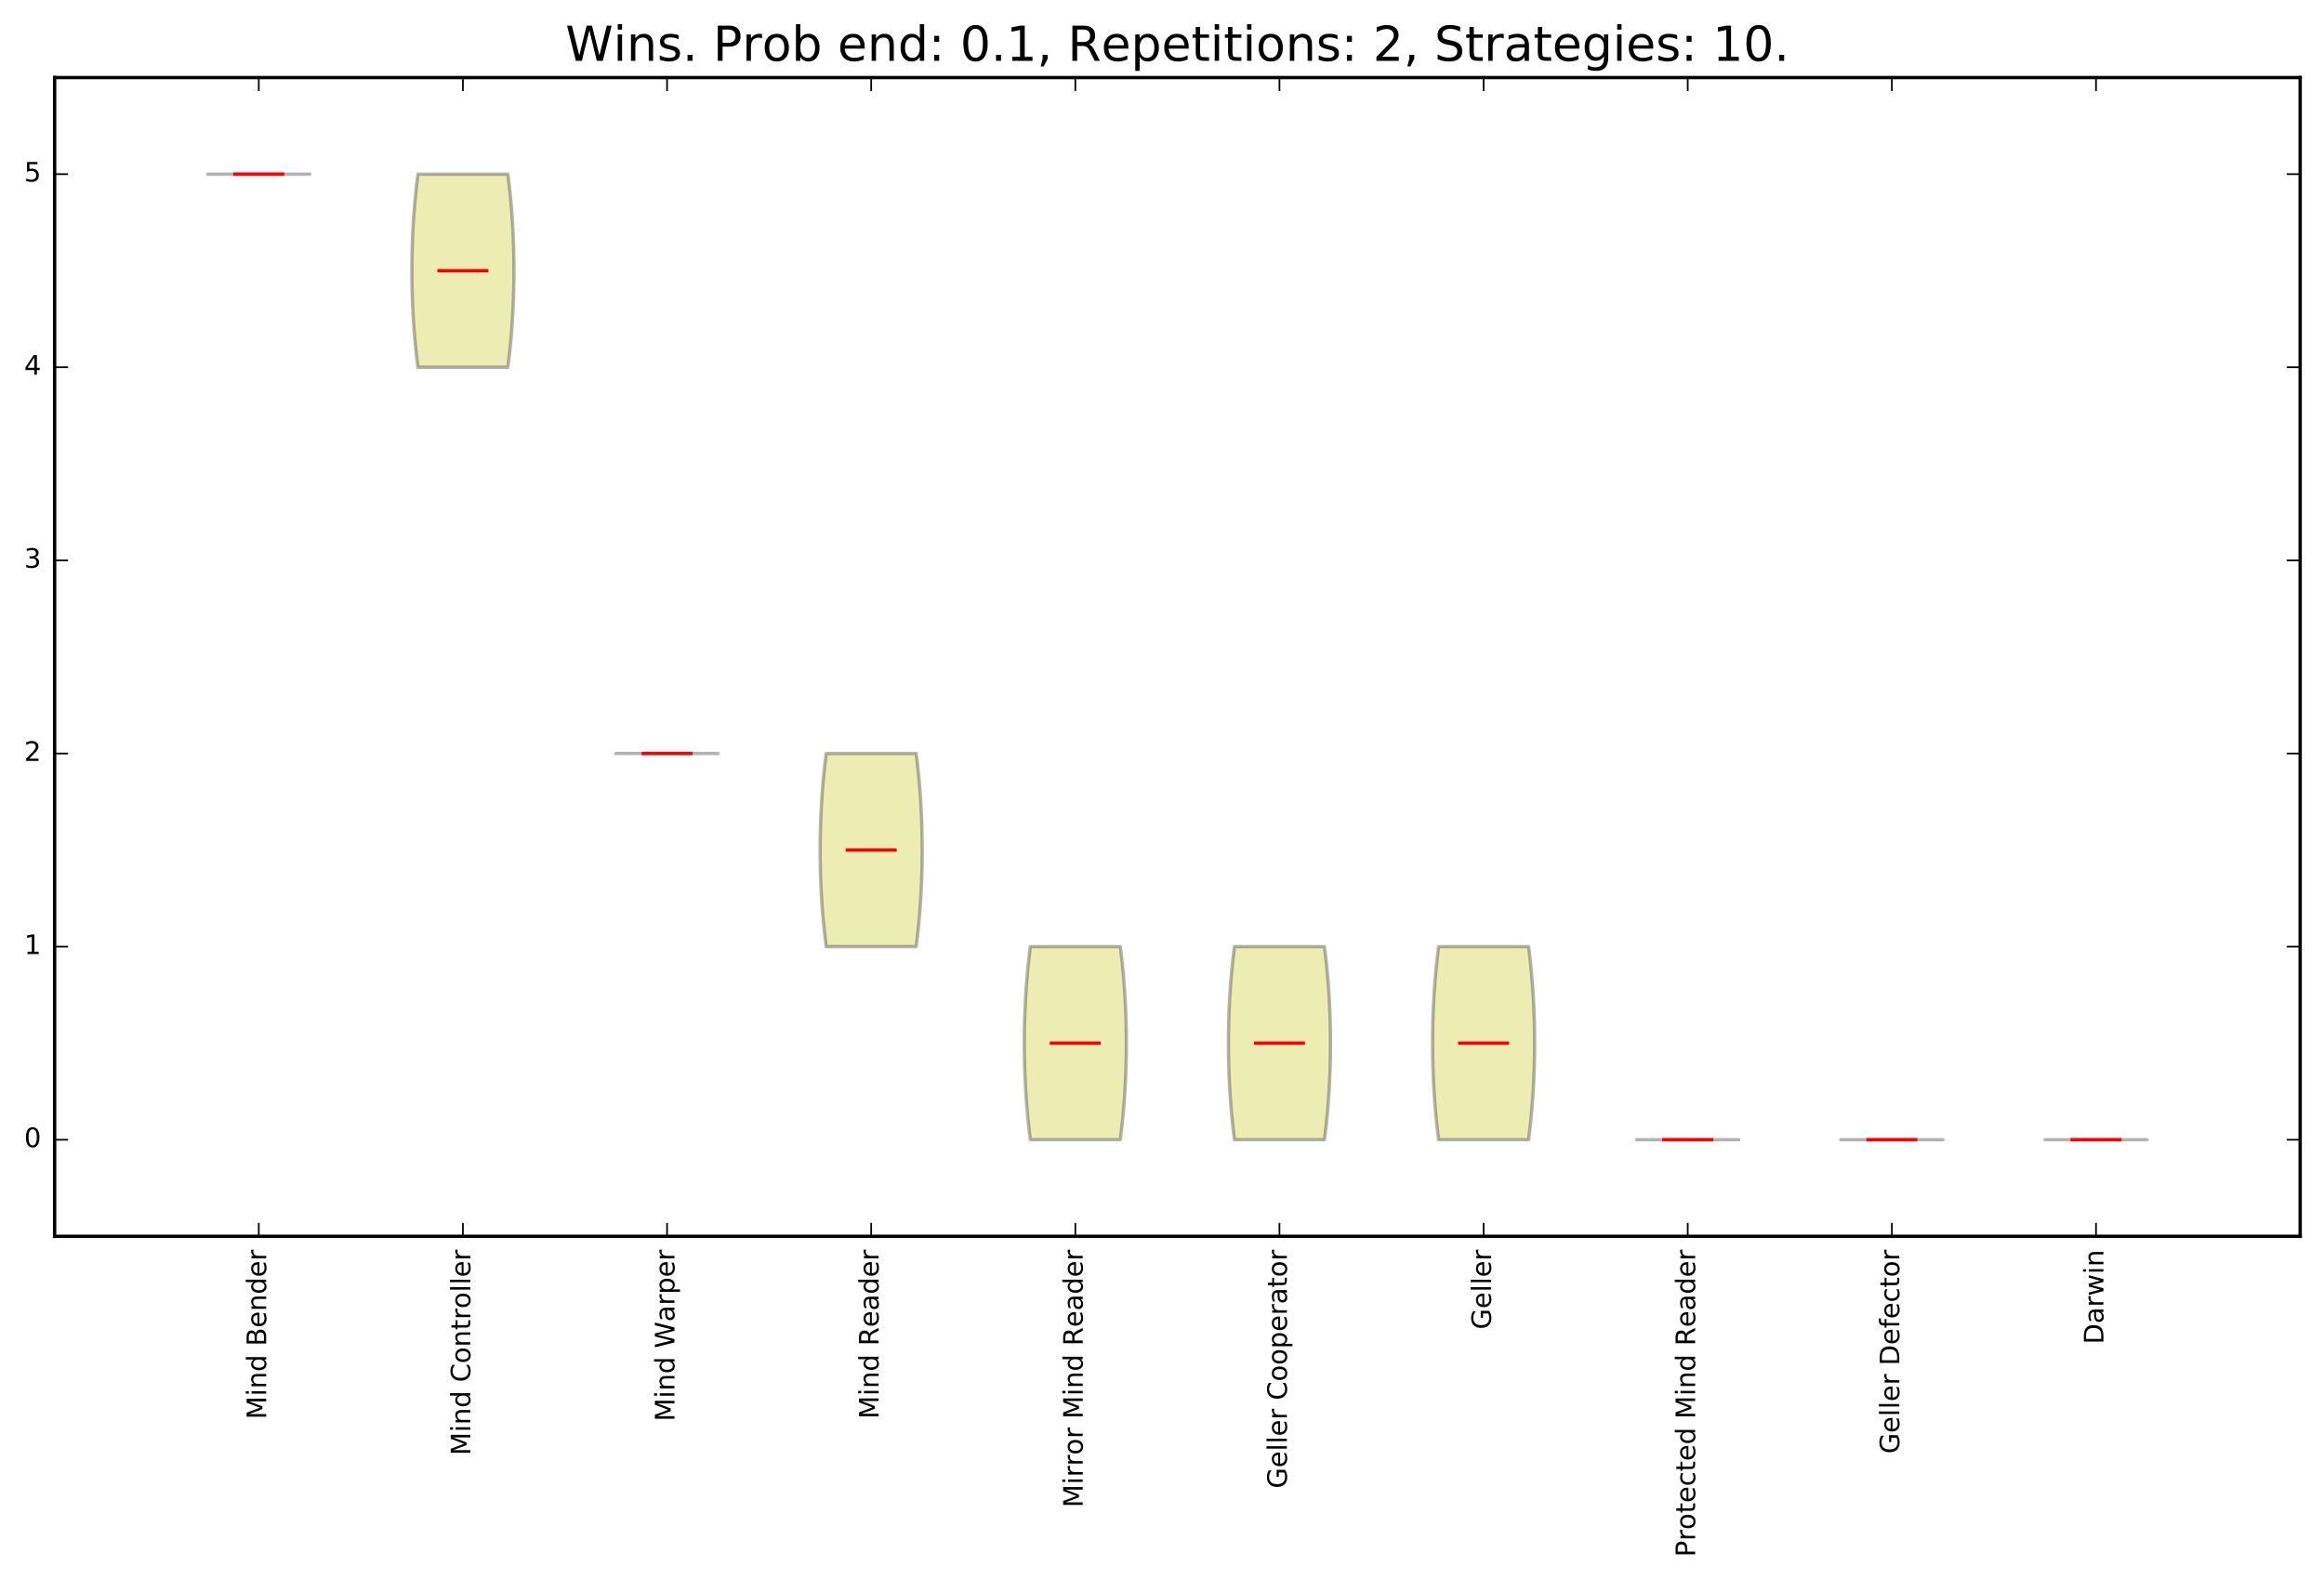 <?xml version="1.0" encoding="utf-8" standalone="no"?>
<!DOCTYPE svg PUBLIC "-//W3C//DTD SVG 1.1//EN"
  "http://www.w3.org/Graphics/SVG/1.1/DTD/svg11.dtd">
<!-- Created with matplotlib (http://matplotlib.org/) -->
<svg height="471pt" version="1.1" viewBox="0 0 693 471" width="693pt" xmlns="http://www.w3.org/2000/svg" xmlns:xlink="http://www.w3.org/1999/xlink">
 <defs>
  <style type="text/css">
*{stroke-linecap:butt;stroke-linejoin:round;stroke-miterlimit:100000;}
  </style>
 </defs>
 <g id="figure_1">
  <g id="patch_1">
   <path d="M 0 471.568 
L 693.09 471.568 
L 693.09 0 
L 0 0 
z
" style="fill:#ffffff;"/>
  </g>
  <g id="axes_1">
   <g id="patch_2">
    <path d="M 16.29 368.742 
L 685.89 368.742 
L 685.89 23.142 
L 16.29 23.142 
z
" style="fill:#ffffff;"/>
   </g>
   <g id="PolyCollection_1">
    <defs>
     <path d="M 92.381 -419.626 
L 61.945 -419.626 
L 61.945 -419.626 
L 61.945 -419.626 
L 61.945 -419.626 
L 61.945 -419.626 
L 61.945 -419.626 
L 61.945 -419.626 
L 61.945 -419.626 
L 61.945 -419.626 
L 61.945 -419.626 
L 61.945 -419.626 
L 61.945 -419.626 
L 61.945 -419.626 
L 61.945 -419.626 
L 61.945 -419.626 
L 61.945 -419.626 
L 61.945 -419.626 
L 61.945 -419.626 
L 61.945 -419.626 
L 61.945 -419.626 
L 61.945 -419.626 
L 61.945 -419.626 
L 61.945 -419.626 
L 61.945 -419.626 
L 61.945 -419.626 
L 61.945 -419.626 
L 61.945 -419.626 
L 61.945 -419.626 
L 61.945 -419.626 
L 61.945 -419.626 
L 61.945 -419.626 
L 61.945 -419.626 
L 61.945 -419.626 
L 61.945 -419.626 
L 61.945 -419.626 
L 61.945 -419.626 
L 61.945 -419.626 
L 61.945 -419.626 
L 61.945 -419.626 
L 61.945 -419.626 
L 61.945 -419.626 
L 61.945 -419.626 
L 61.945 -419.626 
L 61.945 -419.626 
L 61.945 -419.626 
L 61.945 -419.626 
L 61.945 -419.626 
L 61.945 -419.626 
L 61.945 -419.626 
L 61.945 -419.626 
L 61.945 -419.626 
L 61.945 -419.626 
L 61.945 -419.626 
L 61.945 -419.626 
L 61.945 -419.626 
L 61.945 -419.626 
L 61.945 -419.626 
L 61.945 -419.626 
L 61.945 -419.626 
L 61.945 -419.626 
L 61.945 -419.626 
L 61.945 -419.626 
L 61.945 -419.626 
L 61.945 -419.626 
L 61.945 -419.626 
L 61.945 -419.626 
L 61.945 -419.626 
L 61.945 -419.626 
L 61.945 -419.626 
L 61.945 -419.626 
L 61.945 -419.626 
L 61.945 -419.626 
L 61.945 -419.626 
L 61.945 -419.626 
L 61.945 -419.626 
L 61.945 -419.626 
L 61.945 -419.626 
L 61.945 -419.626 
L 61.945 -419.626 
L 61.945 -419.626 
L 61.945 -419.626 
L 61.945 -419.626 
L 61.945 -419.626 
L 61.945 -419.626 
L 61.945 -419.626 
L 61.945 -419.626 
L 61.945 -419.626 
L 61.945 -419.626 
L 61.945 -419.626 
L 61.945 -419.626 
L 61.945 -419.626 
L 61.945 -419.626 
L 61.945 -419.626 
L 61.945 -419.626 
L 61.945 -419.626 
L 61.945 -419.626 
L 61.945 -419.626 
L 61.945 -419.626 
L 61.945 -419.626 
L 61.945 -419.626 
L 92.381 -419.626 
L 92.381 -419.626 
L 92.381 -419.626 
L 92.381 -419.626 
L 92.381 -419.626 
L 92.381 -419.626 
L 92.381 -419.626 
L 92.381 -419.626 
L 92.381 -419.626 
L 92.381 -419.626 
L 92.381 -419.626 
L 92.381 -419.626 
L 92.381 -419.626 
L 92.381 -419.626 
L 92.381 -419.626 
L 92.381 -419.626 
L 92.381 -419.626 
L 92.381 -419.626 
L 92.381 -419.626 
L 92.381 -419.626 
L 92.381 -419.626 
L 92.381 -419.626 
L 92.381 -419.626 
L 92.381 -419.626 
L 92.381 -419.626 
L 92.381 -419.626 
L 92.381 -419.626 
L 92.381 -419.626 
L 92.381 -419.626 
L 92.381 -419.626 
L 92.381 -419.626 
L 92.381 -419.626 
L 92.381 -419.626 
L 92.381 -419.626 
L 92.381 -419.626 
L 92.381 -419.626 
L 92.381 -419.626 
L 92.381 -419.626 
L 92.381 -419.626 
L 92.381 -419.626 
L 92.381 -419.626 
L 92.381 -419.626 
L 92.381 -419.626 
L 92.381 -419.626 
L 92.381 -419.626 
L 92.381 -419.626 
L 92.381 -419.626 
L 92.381 -419.626 
L 92.381 -419.626 
L 92.381 -419.626 
L 92.381 -419.626 
L 92.381 -419.626 
L 92.381 -419.626 
L 92.381 -419.626 
L 92.381 -419.626 
L 92.381 -419.626 
L 92.381 -419.626 
L 92.381 -419.626 
L 92.381 -419.626 
L 92.381 -419.626 
L 92.381 -419.626 
L 92.381 -419.626 
L 92.381 -419.626 
L 92.381 -419.626 
L 92.381 -419.626 
L 92.381 -419.626 
L 92.381 -419.626 
L 92.381 -419.626 
L 92.381 -419.626 
L 92.381 -419.626 
L 92.381 -419.626 
L 92.381 -419.626 
L 92.381 -419.626 
L 92.381 -419.626 
L 92.381 -419.626 
L 92.381 -419.626 
L 92.381 -419.626 
L 92.381 -419.626 
L 92.381 -419.626 
L 92.381 -419.626 
L 92.381 -419.626 
L 92.381 -419.626 
L 92.381 -419.626 
L 92.381 -419.626 
L 92.381 -419.626 
L 92.381 -419.626 
L 92.381 -419.626 
L 92.381 -419.626 
L 92.381 -419.626 
L 92.381 -419.626 
L 92.381 -419.626 
L 92.381 -419.626 
L 92.381 -419.626 
L 92.381 -419.626 
L 92.381 -419.626 
L 92.381 -419.626 
L 92.381 -419.626 
L 92.381 -419.626 
L 92.381 -419.626 
L 92.381 -419.626 
L 92.381 -419.626 
z
" id="m83b1b81529" style="stroke:#000000;stroke-opacity:0.3;"/>
    </defs>
    <g clip-path="url(#pb17b6fc519)">
     <use style="fill:#bfbf00;fill-opacity:0.3;stroke:#000000;stroke-opacity:0.3;" x="0.0" xlink:href="#m83b1b81529" y="471.568"/>
    </g>
   </g>
   <g id="PolyCollection_2">
    <defs>
     <path d="M 151.447 -362.026 
L 124.624 -362.026 
L 124.55 -362.608 
L 124.477 -363.19 
L 124.405 -363.772 
L 124.335 -364.354 
L 124.267 -364.935 
L 124.201 -365.517 
L 124.136 -366.099 
L 124.073 -366.681 
L 124.011 -367.263 
L 123.951 -367.844 
L 123.893 -368.426 
L 123.836 -369.008 
L 123.781 -369.59 
L 123.727 -370.172 
L 123.675 -370.754 
L 123.625 -371.335 
L 123.576 -371.917 
L 123.529 -372.499 
L 123.484 -373.081 
L 123.44 -373.663 
L 123.397 -374.244 
L 123.357 -374.826 
L 123.317 -375.408 
L 123.28 -375.99 
L 123.243 -376.572 
L 123.209 -377.154 
L 123.176 -377.735 
L 123.144 -378.317 
L 123.114 -378.899 
L 123.085 -379.481 
L 123.058 -380.063 
L 123.033 -380.644 
L 123.009 -381.226 
L 122.986 -381.808 
L 122.965 -382.39 
L 122.945 -382.972 
L 122.927 -383.554 
L 122.91 -384.135 
L 122.894 -384.717 
L 122.88 -385.299 
L 122.868 -385.881 
L 122.856 -386.463 
L 122.847 -387.044 
L 122.838 -387.626 
L 122.831 -388.208 
L 122.826 -388.79 
L 122.821 -389.372 
L 122.819 -389.954 
L 122.817 -390.535 
L 122.817 -391.117 
L 122.819 -391.699 
L 122.821 -392.281 
L 122.826 -392.863 
L 122.831 -393.444 
L 122.838 -394.026 
L 122.847 -394.608 
L 122.856 -395.19 
L 122.868 -395.772 
L 122.88 -396.354 
L 122.894 -396.935 
L 122.91 -397.517 
L 122.927 -398.099 
L 122.945 -398.681 
L 122.965 -399.263 
L 122.986 -399.844 
L 123.009 -400.426 
L 123.033 -401.008 
L 123.058 -401.59 
L 123.085 -402.172 
L 123.114 -402.754 
L 123.144 -403.335 
L 123.176 -403.917 
L 123.209 -404.499 
L 123.243 -405.081 
L 123.28 -405.663 
L 123.317 -406.244 
L 123.357 -406.826 
L 123.397 -407.408 
L 123.44 -407.99 
L 123.484 -408.572 
L 123.529 -409.154 
L 123.576 -409.735 
L 123.625 -410.317 
L 123.675 -410.899 
L 123.727 -411.481 
L 123.781 -412.063 
L 123.836 -412.644 
L 123.893 -413.226 
L 123.951 -413.808 
L 124.011 -414.39 
L 124.073 -414.972 
L 124.136 -415.554 
L 124.201 -416.135 
L 124.267 -416.717 
L 124.335 -417.299 
L 124.405 -417.881 
L 124.477 -418.463 
L 124.55 -419.044 
L 124.624 -419.626 
L 151.447 -419.626 
L 151.447 -419.626 
L 151.521 -419.044 
L 151.594 -418.463 
L 151.666 -417.881 
L 151.735 -417.299 
L 151.804 -416.717 
L 151.87 -416.135 
L 151.935 -415.554 
L 151.998 -414.972 
L 152.06 -414.39 
L 152.12 -413.808 
L 152.178 -413.226 
L 152.235 -412.644 
L 152.29 -412.063 
L 152.344 -411.481 
L 152.396 -410.899 
L 152.446 -410.317 
L 152.495 -409.735 
L 152.542 -409.154 
L 152.587 -408.572 
L 152.631 -407.99 
L 152.674 -407.408 
L 152.714 -406.826 
L 152.754 -406.244 
L 152.791 -405.663 
L 152.827 -405.081 
L 152.862 -404.499 
L 152.895 -403.917 
L 152.927 -403.335 
L 152.957 -402.754 
L 152.985 -402.172 
L 153.013 -401.59 
L 153.038 -401.008 
L 153.062 -400.426 
L 153.085 -399.844 
L 153.106 -399.263 
L 153.126 -398.681 
L 153.144 -398.099 
L 153.161 -397.517 
L 153.177 -396.935 
L 153.191 -396.354 
L 153.203 -395.772 
L 153.215 -395.19 
L 153.224 -394.608 
L 153.233 -394.026 
L 153.24 -393.444 
L 153.245 -392.863 
L 153.249 -392.281 
L 153.252 -391.699 
L 153.254 -391.117 
L 153.254 -390.535 
L 153.252 -389.954 
L 153.249 -389.372 
L 153.245 -388.79 
L 153.24 -388.208 
L 153.233 -387.626 
L 153.224 -387.044 
L 153.215 -386.463 
L 153.203 -385.881 
L 153.191 -385.299 
L 153.177 -384.717 
L 153.161 -384.135 
L 153.144 -383.554 
L 153.126 -382.972 
L 153.106 -382.39 
L 153.085 -381.808 
L 153.062 -381.226 
L 153.038 -380.644 
L 153.013 -380.063 
L 152.985 -379.481 
L 152.957 -378.899 
L 152.927 -378.317 
L 152.895 -377.735 
L 152.862 -377.154 
L 152.827 -376.572 
L 152.791 -375.99 
L 152.754 -375.408 
L 152.714 -374.826 
L 152.674 -374.244 
L 152.631 -373.663 
L 152.587 -373.081 
L 152.542 -372.499 
L 152.495 -371.917 
L 152.446 -371.335 
L 152.396 -370.754 
L 152.344 -370.172 
L 152.29 -369.59 
L 152.235 -369.008 
L 152.178 -368.426 
L 152.12 -367.844 
L 152.06 -367.263 
L 151.998 -366.681 
L 151.935 -366.099 
L 151.87 -365.517 
L 151.804 -364.935 
L 151.735 -364.354 
L 151.666 -363.772 
L 151.594 -363.19 
L 151.521 -362.608 
L 151.447 -362.026 
z
" id="m0252cc90f6" style="stroke:#000000;stroke-opacity:0.3;"/>
    </defs>
    <g clip-path="url(#pb17b6fc519)">
     <use style="fill:#bfbf00;fill-opacity:0.3;stroke:#000000;stroke-opacity:0.3;" x="0.0" xlink:href="#m0252cc90f6" y="471.568"/>
    </g>
   </g>
   <g id="PolyCollection_3">
    <defs>
     <path d="M 214.126 -246.826 
L 183.69 -246.826 
L 183.69 -246.826 
L 183.69 -246.826 
L 183.69 -246.826 
L 183.69 -246.826 
L 183.69 -246.826 
L 183.69 -246.826 
L 183.69 -246.826 
L 183.69 -246.826 
L 183.69 -246.826 
L 183.69 -246.826 
L 183.69 -246.826 
L 183.69 -246.826 
L 183.69 -246.826 
L 183.69 -246.826 
L 183.69 -246.826 
L 183.69 -246.826 
L 183.69 -246.826 
L 183.69 -246.826 
L 183.69 -246.826 
L 183.69 -246.826 
L 183.69 -246.826 
L 183.69 -246.826 
L 183.69 -246.826 
L 183.69 -246.826 
L 183.69 -246.826 
L 183.69 -246.826 
L 183.69 -246.826 
L 183.69 -246.826 
L 183.69 -246.826 
L 183.69 -246.826 
L 183.69 -246.826 
L 183.69 -246.826 
L 183.69 -246.826 
L 183.69 -246.826 
L 183.69 -246.826 
L 183.69 -246.826 
L 183.69 -246.826 
L 183.69 -246.826 
L 183.69 -246.826 
L 183.69 -246.826 
L 183.69 -246.826 
L 183.69 -246.826 
L 183.69 -246.826 
L 183.69 -246.826 
L 183.69 -246.826 
L 183.69 -246.826 
L 183.69 -246.826 
L 183.69 -246.826 
L 183.69 -246.826 
L 183.69 -246.826 
L 183.69 -246.826 
L 183.69 -246.826 
L 183.69 -246.826 
L 183.69 -246.826 
L 183.69 -246.826 
L 183.69 -246.826 
L 183.69 -246.826 
L 183.69 -246.826 
L 183.69 -246.826 
L 183.69 -246.826 
L 183.69 -246.826 
L 183.69 -246.826 
L 183.69 -246.826 
L 183.69 -246.826 
L 183.69 -246.826 
L 183.69 -246.826 
L 183.69 -246.826 
L 183.69 -246.826 
L 183.69 -246.826 
L 183.69 -246.826 
L 183.69 -246.826 
L 183.69 -246.826 
L 183.69 -246.826 
L 183.69 -246.826 
L 183.69 -246.826 
L 183.69 -246.826 
L 183.69 -246.826 
L 183.69 -246.826 
L 183.69 -246.826 
L 183.69 -246.826 
L 183.69 -246.826 
L 183.69 -246.826 
L 183.69 -246.826 
L 183.69 -246.826 
L 183.69 -246.826 
L 183.69 -246.826 
L 183.69 -246.826 
L 183.69 -246.826 
L 183.69 -246.826 
L 183.69 -246.826 
L 183.69 -246.826 
L 183.69 -246.826 
L 183.69 -246.826 
L 183.69 -246.826 
L 183.69 -246.826 
L 183.69 -246.826 
L 183.69 -246.826 
L 183.69 -246.826 
L 183.69 -246.826 
L 214.126 -246.826 
L 214.126 -246.826 
L 214.126 -246.826 
L 214.126 -246.826 
L 214.126 -246.826 
L 214.126 -246.826 
L 214.126 -246.826 
L 214.126 -246.826 
L 214.126 -246.826 
L 214.126 -246.826 
L 214.126 -246.826 
L 214.126 -246.826 
L 214.126 -246.826 
L 214.126 -246.826 
L 214.126 -246.826 
L 214.126 -246.826 
L 214.126 -246.826 
L 214.126 -246.826 
L 214.126 -246.826 
L 214.126 -246.826 
L 214.126 -246.826 
L 214.126 -246.826 
L 214.126 -246.826 
L 214.126 -246.826 
L 214.126 -246.826 
L 214.126 -246.826 
L 214.126 -246.826 
L 214.126 -246.826 
L 214.126 -246.826 
L 214.126 -246.826 
L 214.126 -246.826 
L 214.126 -246.826 
L 214.126 -246.826 
L 214.126 -246.826 
L 214.126 -246.826 
L 214.126 -246.826 
L 214.126 -246.826 
L 214.126 -246.826 
L 214.126 -246.826 
L 214.126 -246.826 
L 214.126 -246.826 
L 214.126 -246.826 
L 214.126 -246.826 
L 214.126 -246.826 
L 214.126 -246.826 
L 214.126 -246.826 
L 214.126 -246.826 
L 214.126 -246.826 
L 214.126 -246.826 
L 214.126 -246.826 
L 214.126 -246.826 
L 214.126 -246.826 
L 214.126 -246.826 
L 214.126 -246.826 
L 214.126 -246.826 
L 214.126 -246.826 
L 214.126 -246.826 
L 214.126 -246.826 
L 214.126 -246.826 
L 214.126 -246.826 
L 214.126 -246.826 
L 214.126 -246.826 
L 214.126 -246.826 
L 214.126 -246.826 
L 214.126 -246.826 
L 214.126 -246.826 
L 214.126 -246.826 
L 214.126 -246.826 
L 214.126 -246.826 
L 214.126 -246.826 
L 214.126 -246.826 
L 214.126 -246.826 
L 214.126 -246.826 
L 214.126 -246.826 
L 214.126 -246.826 
L 214.126 -246.826 
L 214.126 -246.826 
L 214.126 -246.826 
L 214.126 -246.826 
L 214.126 -246.826 
L 214.126 -246.826 
L 214.126 -246.826 
L 214.126 -246.826 
L 214.126 -246.826 
L 214.126 -246.826 
L 214.126 -246.826 
L 214.126 -246.826 
L 214.126 -246.826 
L 214.126 -246.826 
L 214.126 -246.826 
L 214.126 -246.826 
L 214.126 -246.826 
L 214.126 -246.826 
L 214.126 -246.826 
L 214.126 -246.826 
L 214.126 -246.826 
L 214.126 -246.826 
L 214.126 -246.826 
L 214.126 -246.826 
L 214.126 -246.826 
L 214.126 -246.826 
z
" id="m7a88809344" style="stroke:#000000;stroke-opacity:0.3;"/>
    </defs>
    <g clip-path="url(#pb17b6fc519)">
     <use style="fill:#bfbf00;fill-opacity:0.3;stroke:#000000;stroke-opacity:0.3;" x="0.0" xlink:href="#m7a88809344" y="471.568"/>
    </g>
   </g>
   <g id="PolyCollection_4">
    <defs>
     <path d="M 273.192 -189.226 
L 246.37 -189.226 
L 246.295 -189.808 
L 246.222 -190.39 
L 246.151 -190.972 
L 246.081 -191.554 
L 246.013 -192.135 
L 245.946 -192.717 
L 245.881 -193.299 
L 245.818 -193.881 
L 245.757 -194.463 
L 245.697 -195.044 
L 245.638 -195.626 
L 245.581 -196.208 
L 245.526 -196.79 
L 245.473 -197.372 
L 245.421 -197.954 
L 245.371 -198.535 
L 245.322 -199.117 
L 245.275 -199.699 
L 245.229 -200.281 
L 245.185 -200.863 
L 245.143 -201.444 
L 245.102 -202.026 
L 245.063 -202.608 
L 245.025 -203.19 
L 244.989 -203.772 
L 244.954 -204.354 
L 244.921 -204.935 
L 244.89 -205.517 
L 244.86 -206.099 
L 244.831 -206.681 
L 244.804 -207.263 
L 244.778 -207.844 
L 244.754 -208.426 
L 244.731 -209.008 
L 244.71 -209.59 
L 244.69 -210.172 
L 244.672 -210.754 
L 244.655 -211.335 
L 244.64 -211.917 
L 244.626 -212.499 
L 244.613 -213.081 
L 244.602 -213.663 
L 244.592 -214.244 
L 244.584 -214.826 
L 244.577 -215.408 
L 244.571 -215.99 
L 244.567 -216.572 
L 244.564 -217.154 
L 244.563 -217.735 
L 244.563 -218.317 
L 244.564 -218.899 
L 244.567 -219.481 
L 244.571 -220.063 
L 244.577 -220.644 
L 244.584 -221.226 
L 244.592 -221.808 
L 244.602 -222.39 
L 244.613 -222.972 
L 244.626 -223.554 
L 244.64 -224.135 
L 244.655 -224.717 
L 244.672 -225.299 
L 244.69 -225.881 
L 244.71 -226.463 
L 244.731 -227.044 
L 244.754 -227.626 
L 244.778 -228.208 
L 244.804 -228.79 
L 244.831 -229.372 
L 244.86 -229.954 
L 244.89 -230.535 
L 244.921 -231.117 
L 244.954 -231.699 
L 244.989 -232.281 
L 245.025 -232.863 
L 245.063 -233.444 
L 245.102 -234.026 
L 245.143 -234.608 
L 245.185 -235.19 
L 245.229 -235.772 
L 245.275 -236.354 
L 245.322 -236.935 
L 245.371 -237.517 
L 245.421 -238.099 
L 245.473 -238.681 
L 245.526 -239.263 
L 245.581 -239.844 
L 245.638 -240.426 
L 245.697 -241.008 
L 245.757 -241.59 
L 245.818 -242.172 
L 245.881 -242.754 
L 245.946 -243.335 
L 246.013 -243.917 
L 246.081 -244.499 
L 246.151 -245.081 
L 246.222 -245.663 
L 246.295 -246.244 
L 246.37 -246.826 
L 273.192 -246.826 
L 273.192 -246.826 
L 273.267 -246.244 
L 273.34 -245.663 
L 273.411 -245.081 
L 273.481 -244.499 
L 273.549 -243.917 
L 273.616 -243.335 
L 273.68 -242.754 
L 273.744 -242.172 
L 273.805 -241.59 
L 273.865 -241.008 
L 273.924 -240.426 
L 273.98 -239.844 
L 274.036 -239.263 
L 274.089 -238.681 
L 274.141 -238.099 
L 274.191 -237.517 
L 274.24 -236.935 
L 274.287 -236.354 
L 274.333 -235.772 
L 274.377 -235.19 
L 274.419 -234.608 
L 274.46 -234.026 
L 274.499 -233.444 
L 274.537 -232.863 
L 274.573 -232.281 
L 274.608 -231.699 
L 274.641 -231.117 
L 274.672 -230.535 
L 274.702 -229.954 
L 274.731 -229.372 
L 274.758 -228.79 
L 274.784 -228.208 
L 274.808 -227.626 
L 274.83 -227.044 
L 274.852 -226.463 
L 274.871 -225.881 
L 274.89 -225.299 
L 274.907 -224.717 
L 274.922 -224.135 
L 274.936 -223.554 
L 274.949 -222.972 
L 274.96 -222.39 
L 274.97 -221.808 
L 274.978 -221.226 
L 274.985 -220.644 
L 274.991 -220.063 
L 274.995 -219.481 
L 274.998 -218.899 
L 274.999 -218.317 
L 274.999 -217.735 
L 274.998 -217.154 
L 274.995 -216.572 
L 274.991 -215.99 
L 274.985 -215.408 
L 274.978 -214.826 
L 274.97 -214.244 
L 274.96 -213.663 
L 274.949 -213.081 
L 274.936 -212.499 
L 274.922 -211.917 
L 274.907 -211.335 
L 274.89 -210.754 
L 274.871 -210.172 
L 274.852 -209.59 
L 274.83 -209.008 
L 274.808 -208.426 
L 274.784 -207.844 
L 274.758 -207.263 
L 274.731 -206.681 
L 274.702 -206.099 
L 274.672 -205.517 
L 274.641 -204.935 
L 274.608 -204.354 
L 274.573 -203.772 
L 274.537 -203.19 
L 274.499 -202.608 
L 274.46 -202.026 
L 274.419 -201.444 
L 274.377 -200.863 
L 274.333 -200.281 
L 274.287 -199.699 
L 274.24 -199.117 
L 274.191 -198.535 
L 274.141 -197.954 
L 274.089 -197.372 
L 274.036 -196.79 
L 273.98 -196.208 
L 273.924 -195.626 
L 273.865 -195.044 
L 273.805 -194.463 
L 273.744 -193.881 
L 273.68 -193.299 
L 273.616 -192.717 
L 273.549 -192.135 
L 273.481 -191.554 
L 273.411 -190.972 
L 273.34 -190.39 
L 273.267 -189.808 
L 273.192 -189.226 
z
" id="mc2c25f3a2b" style="stroke:#000000;stroke-opacity:0.3;"/>
    </defs>
    <g clip-path="url(#pb17b6fc519)">
     <use style="fill:#bfbf00;fill-opacity:0.3;stroke:#000000;stroke-opacity:0.3;" x="0.0" xlink:href="#mc2c25f3a2b" y="471.568"/>
    </g>
   </g>
   <g id="PolyCollection_5">
    <defs>
     <path d="M 334.065 -131.626 
L 307.242 -131.626 
L 307.168 -132.208 
L 307.095 -132.79 
L 307.023 -133.372 
L 306.954 -133.954 
L 306.886 -134.535 
L 306.819 -135.117 
L 306.754 -135.699 
L 306.691 -136.281 
L 306.629 -136.863 
L 306.569 -137.444 
L 306.511 -138.026 
L 306.454 -138.608 
L 306.399 -139.19 
L 306.345 -139.772 
L 306.294 -140.354 
L 306.243 -140.935 
L 306.195 -141.517 
L 306.147 -142.099 
L 306.102 -142.681 
L 306.058 -143.263 
L 306.016 -143.844 
L 305.975 -144.426 
L 305.936 -145.008 
L 305.898 -145.59 
L 305.862 -146.172 
L 305.827 -146.754 
L 305.794 -147.335 
L 305.762 -147.917 
L 305.732 -148.499 
L 305.704 -149.081 
L 305.677 -149.663 
L 305.651 -150.244 
L 305.627 -150.826 
L 305.604 -151.408 
L 305.583 -151.99 
L 305.563 -152.572 
L 305.545 -153.154 
L 305.528 -153.735 
L 305.512 -154.317 
L 305.498 -154.899 
L 305.486 -155.481 
L 305.475 -156.063 
L 305.465 -156.644 
L 305.456 -157.226 
L 305.449 -157.808 
L 305.444 -158.39 
L 305.44 -158.972 
L 305.437 -159.554 
L 305.435 -160.135 
L 305.435 -160.717 
L 305.437 -161.299 
L 305.44 -161.881 
L 305.444 -162.463 
L 305.449 -163.044 
L 305.456 -163.626 
L 305.465 -164.208 
L 305.475 -164.79 
L 305.486 -165.372 
L 305.498 -165.954 
L 305.512 -166.535 
L 305.528 -167.117 
L 305.545 -167.699 
L 305.563 -168.281 
L 305.583 -168.863 
L 305.604 -169.444 
L 305.627 -170.026 
L 305.651 -170.608 
L 305.677 -171.19 
L 305.704 -171.772 
L 305.732 -172.354 
L 305.762 -172.935 
L 305.794 -173.517 
L 305.827 -174.099 
L 305.862 -174.681 
L 305.898 -175.263 
L 305.936 -175.844 
L 305.975 -176.426 
L 306.016 -177.008 
L 306.058 -177.59 
L 306.102 -178.172 
L 306.147 -178.754 
L 306.195 -179.335 
L 306.243 -179.917 
L 306.294 -180.499 
L 306.345 -181.081 
L 306.399 -181.663 
L 306.454 -182.244 
L 306.511 -182.826 
L 306.569 -183.408 
L 306.629 -183.99 
L 306.691 -184.572 
L 306.754 -185.154 
L 306.819 -185.735 
L 306.886 -186.317 
L 306.954 -186.899 
L 307.023 -187.481 
L 307.095 -188.063 
L 307.168 -188.644 
L 307.242 -189.226 
L 334.065 -189.226 
L 334.065 -189.226 
L 334.139 -188.644 
L 334.212 -188.063 
L 334.284 -187.481 
L 334.354 -186.899 
L 334.422 -186.317 
L 334.488 -185.735 
L 334.553 -185.154 
L 334.616 -184.572 
L 334.678 -183.99 
L 334.738 -183.408 
L 334.796 -182.826 
L 334.853 -182.244 
L 334.908 -181.663 
L 334.962 -181.081 
L 335.014 -180.499 
L 335.064 -179.917 
L 335.113 -179.335 
L 335.16 -178.754 
L 335.205 -178.172 
L 335.249 -177.59 
L 335.292 -177.008 
L 335.332 -176.426 
L 335.372 -175.844 
L 335.409 -175.263 
L 335.446 -174.681 
L 335.48 -174.099 
L 335.513 -173.517 
L 335.545 -172.935 
L 335.575 -172.354 
L 335.604 -171.772 
L 335.631 -171.19 
L 335.656 -170.608 
L 335.68 -170.026 
L 335.703 -169.444 
L 335.724 -168.863 
L 335.744 -168.281 
L 335.762 -167.699 
L 335.779 -167.117 
L 335.795 -166.535 
L 335.809 -165.954 
L 335.822 -165.372 
L 335.833 -164.79 
L 335.842 -164.208 
L 335.851 -163.626 
L 335.858 -163.044 
L 335.863 -162.463 
L 335.868 -161.881 
L 335.87 -161.299 
L 335.872 -160.717 
L 335.872 -160.135 
L 335.87 -159.554 
L 335.868 -158.972 
L 335.863 -158.39 
L 335.858 -157.808 
L 335.851 -157.226 
L 335.842 -156.644 
L 335.833 -156.063 
L 335.822 -155.481 
L 335.809 -154.899 
L 335.795 -154.317 
L 335.779 -153.735 
L 335.762 -153.154 
L 335.744 -152.572 
L 335.724 -151.99 
L 335.703 -151.408 
L 335.68 -150.826 
L 335.656 -150.244 
L 335.631 -149.663 
L 335.604 -149.081 
L 335.575 -148.499 
L 335.545 -147.917 
L 335.513 -147.335 
L 335.48 -146.754 
L 335.446 -146.172 
L 335.409 -145.59 
L 335.372 -145.008 
L 335.332 -144.426 
L 335.292 -143.844 
L 335.249 -143.263 
L 335.205 -142.681 
L 335.16 -142.099 
L 335.113 -141.517 
L 335.064 -140.935 
L 335.014 -140.354 
L 334.962 -139.772 
L 334.908 -139.19 
L 334.853 -138.608 
L 334.796 -138.026 
L 334.738 -137.444 
L 334.678 -136.863 
L 334.616 -136.281 
L 334.553 -135.699 
L 334.488 -135.117 
L 334.422 -134.535 
L 334.354 -133.954 
L 334.284 -133.372 
L 334.212 -132.79 
L 334.139 -132.208 
L 334.065 -131.626 
z
" id="m636edc2ceb" style="stroke:#000000;stroke-opacity:0.3;"/>
    </defs>
    <g clip-path="url(#pb17b6fc519)">
     <use style="fill:#bfbf00;fill-opacity:0.3;stroke:#000000;stroke-opacity:0.3;" x="0.0" xlink:href="#m636edc2ceb" y="471.568"/>
    </g>
   </g>
   <g id="PolyCollection_6">
    <defs>
     <path d="M 394.938 -131.626 
L 368.115 -131.626 
L 368.041 -132.208 
L 367.968 -132.79 
L 367.896 -133.372 
L 367.826 -133.954 
L 367.758 -134.535 
L 367.692 -135.117 
L 367.627 -135.699 
L 367.564 -136.281 
L 367.502 -136.863 
L 367.442 -137.444 
L 367.384 -138.026 
L 367.327 -138.608 
L 367.272 -139.19 
L 367.218 -139.772 
L 367.166 -140.354 
L 367.116 -140.935 
L 367.067 -141.517 
L 367.02 -142.099 
L 366.975 -142.681 
L 366.931 -143.263 
L 366.888 -143.844 
L 366.848 -144.426 
L 366.808 -145.008 
L 366.771 -145.59 
L 366.734 -146.172 
L 366.7 -146.754 
L 366.667 -147.335 
L 366.635 -147.917 
L 366.605 -148.499 
L 366.576 -149.081 
L 366.549 -149.663 
L 366.524 -150.244 
L 366.5 -150.826 
L 366.477 -151.408 
L 366.456 -151.99 
L 366.436 -152.572 
L 366.418 -153.154 
L 366.401 -153.735 
L 366.385 -154.317 
L 366.371 -154.899 
L 366.358 -155.481 
L 366.347 -156.063 
L 366.338 -156.644 
L 366.329 -157.226 
L 366.322 -157.808 
L 366.317 -158.39 
L 366.312 -158.972 
L 366.31 -159.554 
L 366.308 -160.135 
L 366.308 -160.717 
L 366.31 -161.299 
L 366.312 -161.881 
L 366.317 -162.463 
L 366.322 -163.044 
L 366.329 -163.626 
L 366.338 -164.208 
L 366.347 -164.79 
L 366.358 -165.372 
L 366.371 -165.954 
L 366.385 -166.535 
L 366.401 -167.117 
L 366.418 -167.699 
L 366.436 -168.281 
L 366.456 -168.863 
L 366.477 -169.444 
L 366.5 -170.026 
L 366.524 -170.608 
L 366.549 -171.19 
L 366.576 -171.772 
L 366.605 -172.354 
L 366.635 -172.935 
L 366.667 -173.517 
L 366.7 -174.099 
L 366.734 -174.681 
L 366.771 -175.263 
L 366.808 -175.844 
L 366.848 -176.426 
L 366.888 -177.008 
L 366.931 -177.59 
L 366.975 -178.172 
L 367.02 -178.754 
L 367.067 -179.335 
L 367.116 -179.917 
L 367.166 -180.499 
L 367.218 -181.081 
L 367.272 -181.663 
L 367.327 -182.244 
L 367.384 -182.826 
L 367.442 -183.408 
L 367.502 -183.99 
L 367.564 -184.572 
L 367.627 -185.154 
L 367.692 -185.735 
L 367.758 -186.317 
L 367.826 -186.899 
L 367.896 -187.481 
L 367.968 -188.063 
L 368.041 -188.644 
L 368.115 -189.226 
L 394.938 -189.226 
L 394.938 -189.226 
L 395.012 -188.644 
L 395.085 -188.063 
L 395.157 -187.481 
L 395.226 -186.899 
L 395.294 -186.317 
L 395.361 -185.735 
L 395.426 -185.154 
L 395.489 -184.572 
L 395.551 -183.99 
L 395.611 -183.408 
L 395.669 -182.826 
L 395.726 -182.244 
L 395.781 -181.663 
L 395.835 -181.081 
L 395.886 -180.499 
L 395.937 -179.917 
L 395.985 -179.335 
L 396.033 -178.754 
L 396.078 -178.172 
L 396.122 -177.59 
L 396.164 -177.008 
L 396.205 -176.426 
L 396.244 -175.844 
L 396.282 -175.263 
L 396.318 -174.681 
L 396.353 -174.099 
L 396.386 -173.517 
L 396.418 -172.935 
L 396.448 -172.354 
L 396.476 -171.772 
L 396.503 -171.19 
L 396.529 -170.608 
L 396.553 -170.026 
L 396.576 -169.444 
L 396.597 -168.863 
L 396.617 -168.281 
L 396.635 -167.699 
L 396.652 -167.117 
L 396.668 -166.535 
L 396.682 -165.954 
L 396.694 -165.372 
L 396.705 -164.79 
L 396.715 -164.208 
L 396.724 -163.626 
L 396.731 -163.044 
L 396.736 -162.463 
L 396.74 -161.881 
L 396.743 -161.299 
L 396.745 -160.717 
L 396.745 -160.135 
L 396.743 -159.554 
L 396.74 -158.972 
L 396.736 -158.39 
L 396.731 -157.808 
L 396.724 -157.226 
L 396.715 -156.644 
L 396.705 -156.063 
L 396.694 -155.481 
L 396.682 -154.899 
L 396.668 -154.317 
L 396.652 -153.735 
L 396.635 -153.154 
L 396.617 -152.572 
L 396.597 -151.99 
L 396.576 -151.408 
L 396.553 -150.826 
L 396.529 -150.244 
L 396.503 -149.663 
L 396.476 -149.081 
L 396.448 -148.499 
L 396.418 -147.917 
L 396.386 -147.335 
L 396.353 -146.754 
L 396.318 -146.172 
L 396.282 -145.59 
L 396.244 -145.008 
L 396.205 -144.426 
L 396.164 -143.844 
L 396.122 -143.263 
L 396.078 -142.681 
L 396.033 -142.099 
L 395.985 -141.517 
L 395.937 -140.935 
L 395.886 -140.354 
L 395.835 -139.772 
L 395.781 -139.19 
L 395.726 -138.608 
L 395.669 -138.026 
L 395.611 -137.444 
L 395.551 -136.863 
L 395.489 -136.281 
L 395.426 -135.699 
L 395.361 -135.117 
L 395.294 -134.535 
L 395.226 -133.954 
L 395.157 -133.372 
L 395.085 -132.79 
L 395.012 -132.208 
L 394.938 -131.626 
z
" id="m65646f14fe" style="stroke:#000000;stroke-opacity:0.3;"/>
    </defs>
    <g clip-path="url(#pb17b6fc519)">
     <use style="fill:#bfbf00;fill-opacity:0.3;stroke:#000000;stroke-opacity:0.3;" x="0.0" xlink:href="#m65646f14fe" y="471.568"/>
    </g>
   </g>
   <g id="PolyCollection_7">
    <defs>
     <path d="M 455.81 -131.626 
L 428.988 -131.626 
L 428.913 -132.208 
L 428.84 -132.79 
L 428.769 -133.372 
L 428.699 -133.954 
L 428.631 -134.535 
L 428.564 -135.117 
L 428.5 -135.699 
L 428.436 -136.281 
L 428.375 -136.863 
L 428.315 -137.444 
L 428.256 -138.026 
L 428.2 -138.608 
L 428.144 -139.19 
L 428.091 -139.772 
L 428.039 -140.354 
L 427.989 -140.935 
L 427.94 -141.517 
L 427.893 -142.099 
L 427.847 -142.681 
L 427.803 -143.263 
L 427.761 -143.844 
L 427.72 -144.426 
L 427.681 -145.008 
L 427.643 -145.59 
L 427.607 -146.172 
L 427.572 -146.754 
L 427.539 -147.335 
L 427.508 -147.917 
L 427.478 -148.499 
L 427.449 -149.081 
L 427.422 -149.663 
L 427.396 -150.244 
L 427.372 -150.826 
L 427.35 -151.408 
L 427.328 -151.99 
L 427.309 -152.572 
L 427.29 -153.154 
L 427.273 -153.735 
L 427.258 -154.317 
L 427.244 -154.899 
L 427.231 -155.481 
L 427.22 -156.063 
L 427.21 -156.644 
L 427.202 -157.226 
L 427.195 -157.808 
L 427.189 -158.39 
L 427.185 -158.972 
L 427.182 -159.554 
L 427.181 -160.135 
L 427.181 -160.717 
L 427.182 -161.299 
L 427.185 -161.881 
L 427.189 -162.463 
L 427.195 -163.044 
L 427.202 -163.626 
L 427.21 -164.208 
L 427.22 -164.79 
L 427.231 -165.372 
L 427.244 -165.954 
L 427.258 -166.535 
L 427.273 -167.117 
L 427.29 -167.699 
L 427.309 -168.281 
L 427.328 -168.863 
L 427.35 -169.444 
L 427.372 -170.026 
L 427.396 -170.608 
L 427.422 -171.19 
L 427.449 -171.772 
L 427.478 -172.354 
L 427.508 -172.935 
L 427.539 -173.517 
L 427.572 -174.099 
L 427.607 -174.681 
L 427.643 -175.263 
L 427.681 -175.844 
L 427.72 -176.426 
L 427.761 -177.008 
L 427.803 -177.59 
L 427.847 -178.172 
L 427.893 -178.754 
L 427.94 -179.335 
L 427.989 -179.917 
L 428.039 -180.499 
L 428.091 -181.081 
L 428.144 -181.663 
L 428.2 -182.244 
L 428.256 -182.826 
L 428.315 -183.408 
L 428.375 -183.99 
L 428.436 -184.572 
L 428.5 -185.154 
L 428.564 -185.735 
L 428.631 -186.317 
L 428.699 -186.899 
L 428.769 -187.481 
L 428.84 -188.063 
L 428.913 -188.644 
L 428.988 -189.226 
L 455.81 -189.226 
L 455.81 -189.226 
L 455.885 -188.644 
L 455.958 -188.063 
L 456.029 -187.481 
L 456.099 -186.899 
L 456.167 -186.317 
L 456.234 -185.735 
L 456.299 -185.154 
L 456.362 -184.572 
L 456.423 -183.99 
L 456.483 -183.408 
L 456.542 -182.826 
L 456.599 -182.244 
L 456.654 -181.663 
L 456.707 -181.081 
L 456.759 -180.499 
L 456.809 -179.917 
L 456.858 -179.335 
L 456.905 -178.754 
L 456.951 -178.172 
L 456.995 -177.59 
L 457.037 -177.008 
L 457.078 -176.426 
L 457.117 -175.844 
L 457.155 -175.263 
L 457.191 -174.681 
L 457.226 -174.099 
L 457.259 -173.517 
L 457.29 -172.935 
L 457.32 -172.354 
L 457.349 -171.772 
L 457.376 -171.19 
L 457.402 -170.608 
L 457.426 -170.026 
L 457.449 -169.444 
L 457.47 -168.863 
L 457.49 -168.281 
L 457.508 -167.699 
L 457.525 -167.117 
L 457.54 -166.535 
L 457.554 -165.954 
L 457.567 -165.372 
L 457.578 -164.79 
L 457.588 -164.208 
L 457.596 -163.626 
L 457.603 -163.044 
L 457.609 -162.463 
L 457.613 -161.881 
L 457.616 -161.299 
L 457.617 -160.717 
L 457.617 -160.135 
L 457.616 -159.554 
L 457.613 -158.972 
L 457.609 -158.39 
L 457.603 -157.808 
L 457.596 -157.226 
L 457.588 -156.644 
L 457.578 -156.063 
L 457.567 -155.481 
L 457.554 -154.899 
L 457.54 -154.317 
L 457.525 -153.735 
L 457.508 -153.154 
L 457.49 -152.572 
L 457.47 -151.99 
L 457.449 -151.408 
L 457.426 -150.826 
L 457.402 -150.244 
L 457.376 -149.663 
L 457.349 -149.081 
L 457.32 -148.499 
L 457.29 -147.917 
L 457.259 -147.335 
L 457.226 -146.754 
L 457.191 -146.172 
L 457.155 -145.59 
L 457.117 -145.008 
L 457.078 -144.426 
L 457.037 -143.844 
L 456.995 -143.263 
L 456.951 -142.681 
L 456.905 -142.099 
L 456.858 -141.517 
L 456.809 -140.935 
L 456.759 -140.354 
L 456.707 -139.772 
L 456.654 -139.19 
L 456.599 -138.608 
L 456.542 -138.026 
L 456.483 -137.444 
L 456.423 -136.863 
L 456.362 -136.281 
L 456.299 -135.699 
L 456.234 -135.117 
L 456.167 -134.535 
L 456.099 -133.954 
L 456.029 -133.372 
L 455.958 -132.79 
L 455.885 -132.208 
L 455.81 -131.626 
z
" id="m26ff3614fc" style="stroke:#000000;stroke-opacity:0.3;"/>
    </defs>
    <g clip-path="url(#pb17b6fc519)">
     <use style="fill:#bfbf00;fill-opacity:0.3;stroke:#000000;stroke-opacity:0.3;" x="0.0" xlink:href="#m26ff3614fc" y="471.568"/>
    </g>
   </g>
   <g id="PolyCollection_8">
    <defs>
     <path d="M 518.49 -131.626 
L 488.054 -131.626 
L 488.054 -131.626 
L 488.054 -131.626 
L 488.054 -131.626 
L 488.054 -131.626 
L 488.054 -131.626 
L 488.054 -131.626 
L 488.054 -131.626 
L 488.054 -131.626 
L 488.054 -131.626 
L 488.054 -131.626 
L 488.054 -131.626 
L 488.054 -131.626 
L 488.054 -131.626 
L 488.054 -131.626 
L 488.054 -131.626 
L 488.054 -131.626 
L 488.054 -131.626 
L 488.054 -131.626 
L 488.054 -131.626 
L 488.054 -131.626 
L 488.054 -131.626 
L 488.054 -131.626 
L 488.054 -131.626 
L 488.054 -131.626 
L 488.054 -131.626 
L 488.054 -131.626 
L 488.054 -131.626 
L 488.054 -131.626 
L 488.054 -131.626 
L 488.054 -131.626 
L 488.054 -131.626 
L 488.054 -131.626 
L 488.054 -131.626 
L 488.054 -131.626 
L 488.054 -131.626 
L 488.054 -131.626 
L 488.054 -131.626 
L 488.054 -131.626 
L 488.054 -131.626 
L 488.054 -131.626 
L 488.054 -131.626 
L 488.054 -131.626 
L 488.054 -131.626 
L 488.054 -131.626 
L 488.054 -131.626 
L 488.054 -131.626 
L 488.054 -131.626 
L 488.054 -131.626 
L 488.054 -131.626 
L 488.054 -131.626 
L 488.054 -131.626 
L 488.054 -131.626 
L 488.054 -131.626 
L 488.054 -131.626 
L 488.054 -131.626 
L 488.054 -131.626 
L 488.054 -131.626 
L 488.054 -131.626 
L 488.054 -131.626 
L 488.054 -131.626 
L 488.054 -131.626 
L 488.054 -131.626 
L 488.054 -131.626 
L 488.054 -131.626 
L 488.054 -131.626 
L 488.054 -131.626 
L 488.054 -131.626 
L 488.054 -131.626 
L 488.054 -131.626 
L 488.054 -131.626 
L 488.054 -131.626 
L 488.054 -131.626 
L 488.054 -131.626 
L 488.054 -131.626 
L 488.054 -131.626 
L 488.054 -131.626 
L 488.054 -131.626 
L 488.054 -131.626 
L 488.054 -131.626 
L 488.054 -131.626 
L 488.054 -131.626 
L 488.054 -131.626 
L 488.054 -131.626 
L 488.054 -131.626 
L 488.054 -131.626 
L 488.054 -131.626 
L 488.054 -131.626 
L 488.054 -131.626 
L 488.054 -131.626 
L 488.054 -131.626 
L 488.054 -131.626 
L 488.054 -131.626 
L 488.054 -131.626 
L 488.054 -131.626 
L 488.054 -131.626 
L 488.054 -131.626 
L 488.054 -131.626 
L 488.054 -131.626 
L 488.054 -131.626 
L 518.49 -131.626 
L 518.49 -131.626 
L 518.49 -131.626 
L 518.49 -131.626 
L 518.49 -131.626 
L 518.49 -131.626 
L 518.49 -131.626 
L 518.49 -131.626 
L 518.49 -131.626 
L 518.49 -131.626 
L 518.49 -131.626 
L 518.49 -131.626 
L 518.49 -131.626 
L 518.49 -131.626 
L 518.49 -131.626 
L 518.49 -131.626 
L 518.49 -131.626 
L 518.49 -131.626 
L 518.49 -131.626 
L 518.49 -131.626 
L 518.49 -131.626 
L 518.49 -131.626 
L 518.49 -131.626 
L 518.49 -131.626 
L 518.49 -131.626 
L 518.49 -131.626 
L 518.49 -131.626 
L 518.49 -131.626 
L 518.49 -131.626 
L 518.49 -131.626 
L 518.49 -131.626 
L 518.49 -131.626 
L 518.49 -131.626 
L 518.49 -131.626 
L 518.49 -131.626 
L 518.49 -131.626 
L 518.49 -131.626 
L 518.49 -131.626 
L 518.49 -131.626 
L 518.49 -131.626 
L 518.49 -131.626 
L 518.49 -131.626 
L 518.49 -131.626 
L 518.49 -131.626 
L 518.49 -131.626 
L 518.49 -131.626 
L 518.49 -131.626 
L 518.49 -131.626 
L 518.49 -131.626 
L 518.49 -131.626 
L 518.49 -131.626 
L 518.49 -131.626 
L 518.49 -131.626 
L 518.49 -131.626 
L 518.49 -131.626 
L 518.49 -131.626 
L 518.49 -131.626 
L 518.49 -131.626 
L 518.49 -131.626 
L 518.49 -131.626 
L 518.49 -131.626 
L 518.49 -131.626 
L 518.49 -131.626 
L 518.49 -131.626 
L 518.49 -131.626 
L 518.49 -131.626 
L 518.49 -131.626 
L 518.49 -131.626 
L 518.49 -131.626 
L 518.49 -131.626 
L 518.49 -131.626 
L 518.49 -131.626 
L 518.49 -131.626 
L 518.49 -131.626 
L 518.49 -131.626 
L 518.49 -131.626 
L 518.49 -131.626 
L 518.49 -131.626 
L 518.49 -131.626 
L 518.49 -131.626 
L 518.49 -131.626 
L 518.49 -131.626 
L 518.49 -131.626 
L 518.49 -131.626 
L 518.49 -131.626 
L 518.49 -131.626 
L 518.49 -131.626 
L 518.49 -131.626 
L 518.49 -131.626 
L 518.49 -131.626 
L 518.49 -131.626 
L 518.49 -131.626 
L 518.49 -131.626 
L 518.49 -131.626 
L 518.49 -131.626 
L 518.49 -131.626 
L 518.49 -131.626 
L 518.49 -131.626 
L 518.49 -131.626 
L 518.49 -131.626 
L 518.49 -131.626 
z
" id="m3ef6d7c15a" style="stroke:#000000;stroke-opacity:0.3;"/>
    </defs>
    <g clip-path="url(#pb17b6fc519)">
     <use style="fill:#bfbf00;fill-opacity:0.3;stroke:#000000;stroke-opacity:0.3;" x="0.0" xlink:href="#m3ef6d7c15a" y="471.568"/>
    </g>
   </g>
   <g id="PolyCollection_9">
    <defs>
     <path d="M 579.363 -131.626 
L 548.926 -131.626 
L 548.926 -131.626 
L 548.926 -131.626 
L 548.926 -131.626 
L 548.926 -131.626 
L 548.926 -131.626 
L 548.926 -131.626 
L 548.926 -131.626 
L 548.926 -131.626 
L 548.926 -131.626 
L 548.926 -131.626 
L 548.926 -131.626 
L 548.926 -131.626 
L 548.926 -131.626 
L 548.926 -131.626 
L 548.926 -131.626 
L 548.926 -131.626 
L 548.926 -131.626 
L 548.926 -131.626 
L 548.926 -131.626 
L 548.926 -131.626 
L 548.926 -131.626 
L 548.926 -131.626 
L 548.926 -131.626 
L 548.926 -131.626 
L 548.926 -131.626 
L 548.926 -131.626 
L 548.926 -131.626 
L 548.926 -131.626 
L 548.926 -131.626 
L 548.926 -131.626 
L 548.926 -131.626 
L 548.926 -131.626 
L 548.926 -131.626 
L 548.926 -131.626 
L 548.926 -131.626 
L 548.926 -131.626 
L 548.926 -131.626 
L 548.926 -131.626 
L 548.926 -131.626 
L 548.926 -131.626 
L 548.926 -131.626 
L 548.926 -131.626 
L 548.926 -131.626 
L 548.926 -131.626 
L 548.926 -131.626 
L 548.926 -131.626 
L 548.926 -131.626 
L 548.926 -131.626 
L 548.926 -131.626 
L 548.926 -131.626 
L 548.926 -131.626 
L 548.926 -131.626 
L 548.926 -131.626 
L 548.926 -131.626 
L 548.926 -131.626 
L 548.926 -131.626 
L 548.926 -131.626 
L 548.926 -131.626 
L 548.926 -131.626 
L 548.926 -131.626 
L 548.926 -131.626 
L 548.926 -131.626 
L 548.926 -131.626 
L 548.926 -131.626 
L 548.926 -131.626 
L 548.926 -131.626 
L 548.926 -131.626 
L 548.926 -131.626 
L 548.926 -131.626 
L 548.926 -131.626 
L 548.926 -131.626 
L 548.926 -131.626 
L 548.926 -131.626 
L 548.926 -131.626 
L 548.926 -131.626 
L 548.926 -131.626 
L 548.926 -131.626 
L 548.926 -131.626 
L 548.926 -131.626 
L 548.926 -131.626 
L 548.926 -131.626 
L 548.926 -131.626 
L 548.926 -131.626 
L 548.926 -131.626 
L 548.926 -131.626 
L 548.926 -131.626 
L 548.926 -131.626 
L 548.926 -131.626 
L 548.926 -131.626 
L 548.926 -131.626 
L 548.926 -131.626 
L 548.926 -131.626 
L 548.926 -131.626 
L 548.926 -131.626 
L 548.926 -131.626 
L 548.926 -131.626 
L 548.926 -131.626 
L 548.926 -131.626 
L 548.926 -131.626 
L 579.363 -131.626 
L 579.363 -131.626 
L 579.363 -131.626 
L 579.363 -131.626 
L 579.363 -131.626 
L 579.363 -131.626 
L 579.363 -131.626 
L 579.363 -131.626 
L 579.363 -131.626 
L 579.363 -131.626 
L 579.363 -131.626 
L 579.363 -131.626 
L 579.363 -131.626 
L 579.363 -131.626 
L 579.363 -131.626 
L 579.363 -131.626 
L 579.363 -131.626 
L 579.363 -131.626 
L 579.363 -131.626 
L 579.363 -131.626 
L 579.363 -131.626 
L 579.363 -131.626 
L 579.363 -131.626 
L 579.363 -131.626 
L 579.363 -131.626 
L 579.363 -131.626 
L 579.363 -131.626 
L 579.363 -131.626 
L 579.363 -131.626 
L 579.363 -131.626 
L 579.363 -131.626 
L 579.363 -131.626 
L 579.363 -131.626 
L 579.363 -131.626 
L 579.363 -131.626 
L 579.363 -131.626 
L 579.363 -131.626 
L 579.363 -131.626 
L 579.363 -131.626 
L 579.363 -131.626 
L 579.363 -131.626 
L 579.363 -131.626 
L 579.363 -131.626 
L 579.363 -131.626 
L 579.363 -131.626 
L 579.363 -131.626 
L 579.363 -131.626 
L 579.363 -131.626 
L 579.363 -131.626 
L 579.363 -131.626 
L 579.363 -131.626 
L 579.363 -131.626 
L 579.363 -131.626 
L 579.363 -131.626 
L 579.363 -131.626 
L 579.363 -131.626 
L 579.363 -131.626 
L 579.363 -131.626 
L 579.363 -131.626 
L 579.363 -131.626 
L 579.363 -131.626 
L 579.363 -131.626 
L 579.363 -131.626 
L 579.363 -131.626 
L 579.363 -131.626 
L 579.363 -131.626 
L 579.363 -131.626 
L 579.363 -131.626 
L 579.363 -131.626 
L 579.363 -131.626 
L 579.363 -131.626 
L 579.363 -131.626 
L 579.363 -131.626 
L 579.363 -131.626 
L 579.363 -131.626 
L 579.363 -131.626 
L 579.363 -131.626 
L 579.363 -131.626 
L 579.363 -131.626 
L 579.363 -131.626 
L 579.363 -131.626 
L 579.363 -131.626 
L 579.363 -131.626 
L 579.363 -131.626 
L 579.363 -131.626 
L 579.363 -131.626 
L 579.363 -131.626 
L 579.363 -131.626 
L 579.363 -131.626 
L 579.363 -131.626 
L 579.363 -131.626 
L 579.363 -131.626 
L 579.363 -131.626 
L 579.363 -131.626 
L 579.363 -131.626 
L 579.363 -131.626 
L 579.363 -131.626 
L 579.363 -131.626 
L 579.363 -131.626 
L 579.363 -131.626 
L 579.363 -131.626 
z
" id="m337b3b134c" style="stroke:#000000;stroke-opacity:0.3;"/>
    </defs>
    <g clip-path="url(#pb17b6fc519)">
     <use style="fill:#bfbf00;fill-opacity:0.3;stroke:#000000;stroke-opacity:0.3;" x="0.0" xlink:href="#m337b3b134c" y="471.568"/>
    </g>
   </g>
   <g id="PolyCollection_10">
    <defs>
     <path d="M 640.235 -131.626 
L 609.799 -131.626 
L 609.799 -131.626 
L 609.799 -131.626 
L 609.799 -131.626 
L 609.799 -131.626 
L 609.799 -131.626 
L 609.799 -131.626 
L 609.799 -131.626 
L 609.799 -131.626 
L 609.799 -131.626 
L 609.799 -131.626 
L 609.799 -131.626 
L 609.799 -131.626 
L 609.799 -131.626 
L 609.799 -131.626 
L 609.799 -131.626 
L 609.799 -131.626 
L 609.799 -131.626 
L 609.799 -131.626 
L 609.799 -131.626 
L 609.799 -131.626 
L 609.799 -131.626 
L 609.799 -131.626 
L 609.799 -131.626 
L 609.799 -131.626 
L 609.799 -131.626 
L 609.799 -131.626 
L 609.799 -131.626 
L 609.799 -131.626 
L 609.799 -131.626 
L 609.799 -131.626 
L 609.799 -131.626 
L 609.799 -131.626 
L 609.799 -131.626 
L 609.799 -131.626 
L 609.799 -131.626 
L 609.799 -131.626 
L 609.799 -131.626 
L 609.799 -131.626 
L 609.799 -131.626 
L 609.799 -131.626 
L 609.799 -131.626 
L 609.799 -131.626 
L 609.799 -131.626 
L 609.799 -131.626 
L 609.799 -131.626 
L 609.799 -131.626 
L 609.799 -131.626 
L 609.799 -131.626 
L 609.799 -131.626 
L 609.799 -131.626 
L 609.799 -131.626 
L 609.799 -131.626 
L 609.799 -131.626 
L 609.799 -131.626 
L 609.799 -131.626 
L 609.799 -131.626 
L 609.799 -131.626 
L 609.799 -131.626 
L 609.799 -131.626 
L 609.799 -131.626 
L 609.799 -131.626 
L 609.799 -131.626 
L 609.799 -131.626 
L 609.799 -131.626 
L 609.799 -131.626 
L 609.799 -131.626 
L 609.799 -131.626 
L 609.799 -131.626 
L 609.799 -131.626 
L 609.799 -131.626 
L 609.799 -131.626 
L 609.799 -131.626 
L 609.799 -131.626 
L 609.799 -131.626 
L 609.799 -131.626 
L 609.799 -131.626 
L 609.799 -131.626 
L 609.799 -131.626 
L 609.799 -131.626 
L 609.799 -131.626 
L 609.799 -131.626 
L 609.799 -131.626 
L 609.799 -131.626 
L 609.799 -131.626 
L 609.799 -131.626 
L 609.799 -131.626 
L 609.799 -131.626 
L 609.799 -131.626 
L 609.799 -131.626 
L 609.799 -131.626 
L 609.799 -131.626 
L 609.799 -131.626 
L 609.799 -131.626 
L 609.799 -131.626 
L 609.799 -131.626 
L 609.799 -131.626 
L 609.799 -131.626 
L 609.799 -131.626 
L 609.799 -131.626 
L 640.235 -131.626 
L 640.235 -131.626 
L 640.235 -131.626 
L 640.235 -131.626 
L 640.235 -131.626 
L 640.235 -131.626 
L 640.235 -131.626 
L 640.235 -131.626 
L 640.235 -131.626 
L 640.235 -131.626 
L 640.235 -131.626 
L 640.235 -131.626 
L 640.235 -131.626 
L 640.235 -131.626 
L 640.235 -131.626 
L 640.235 -131.626 
L 640.235 -131.626 
L 640.235 -131.626 
L 640.235 -131.626 
L 640.235 -131.626 
L 640.235 -131.626 
L 640.235 -131.626 
L 640.235 -131.626 
L 640.235 -131.626 
L 640.235 -131.626 
L 640.235 -131.626 
L 640.235 -131.626 
L 640.235 -131.626 
L 640.235 -131.626 
L 640.235 -131.626 
L 640.235 -131.626 
L 640.235 -131.626 
L 640.235 -131.626 
L 640.235 -131.626 
L 640.235 -131.626 
L 640.235 -131.626 
L 640.235 -131.626 
L 640.235 -131.626 
L 640.235 -131.626 
L 640.235 -131.626 
L 640.235 -131.626 
L 640.235 -131.626 
L 640.235 -131.626 
L 640.235 -131.626 
L 640.235 -131.626 
L 640.235 -131.626 
L 640.235 -131.626 
L 640.235 -131.626 
L 640.235 -131.626 
L 640.235 -131.626 
L 640.235 -131.626 
L 640.235 -131.626 
L 640.235 -131.626 
L 640.235 -131.626 
L 640.235 -131.626 
L 640.235 -131.626 
L 640.235 -131.626 
L 640.235 -131.626 
L 640.235 -131.626 
L 640.235 -131.626 
L 640.235 -131.626 
L 640.235 -131.626 
L 640.235 -131.626 
L 640.235 -131.626 
L 640.235 -131.626 
L 640.235 -131.626 
L 640.235 -131.626 
L 640.235 -131.626 
L 640.235 -131.626 
L 640.235 -131.626 
L 640.235 -131.626 
L 640.235 -131.626 
L 640.235 -131.626 
L 640.235 -131.626 
L 640.235 -131.626 
L 640.235 -131.626 
L 640.235 -131.626 
L 640.235 -131.626 
L 640.235 -131.626 
L 640.235 -131.626 
L 640.235 -131.626 
L 640.235 -131.626 
L 640.235 -131.626 
L 640.235 -131.626 
L 640.235 -131.626 
L 640.235 -131.626 
L 640.235 -131.626 
L 640.235 -131.626 
L 640.235 -131.626 
L 640.235 -131.626 
L 640.235 -131.626 
L 640.235 -131.626 
L 640.235 -131.626 
L 640.235 -131.626 
L 640.235 -131.626 
L 640.235 -131.626 
L 640.235 -131.626 
L 640.235 -131.626 
L 640.235 -131.626 
L 640.235 -131.626 
L 640.235 -131.626 
z
" id="m48c65296e9" style="stroke:#000000;stroke-opacity:0.3;"/>
    </defs>
    <g clip-path="url(#pb17b6fc519)">
     <use style="fill:#bfbf00;fill-opacity:0.3;stroke:#000000;stroke-opacity:0.3;" x="0.0" xlink:href="#m48c65296e9" y="471.568"/>
    </g>
   </g>
   <g id="LineCollection_1">
    <path clip-path="url(#pb17b6fc519)" d="M 69.554 51.942 
L 84.772 51.942 
" style="fill:none;stroke:#ff0000;"/>
    <path clip-path="url(#pb17b6fc519)" d="M 130.426 80.742 
L 145.645 80.742 
" style="fill:none;stroke:#ff0000;"/>
    <path clip-path="url(#pb17b6fc519)" d="M 191.299 224.742 
L 206.517 224.742 
" style="fill:none;stroke:#ff0000;"/>
    <path clip-path="url(#pb17b6fc519)" d="M 252.172 253.542 
L 267.39 253.542 
" style="fill:none;stroke:#ff0000;"/>
    <path clip-path="url(#pb17b6fc519)" d="M 313.045 311.142 
L 328.263 311.142 
" style="fill:none;stroke:#ff0000;"/>
    <path clip-path="url(#pb17b6fc519)" d="M 373.917 311.142 
L 389.135 311.142 
" style="fill:none;stroke:#ff0000;"/>
    <path clip-path="url(#pb17b6fc519)" d="M 434.79 311.142 
L 450.008 311.142 
" style="fill:none;stroke:#ff0000;"/>
    <path clip-path="url(#pb17b6fc519)" d="M 495.663 339.942 
L 510.881 339.942 
" style="fill:none;stroke:#ff0000;"/>
    <path clip-path="url(#pb17b6fc519)" d="M 556.535 339.942 
L 571.754 339.942 
" style="fill:none;stroke:#ff0000;"/>
    <path clip-path="url(#pb17b6fc519)" d="M 617.408 339.942 
L 632.626 339.942 
" style="fill:none;stroke:#ff0000;"/>
   </g>
   <g id="patch_3">
    <path d="M 16.29 368.742 
L 685.89 368.742 
" style="fill:none;stroke:#000000;stroke-linecap:square;stroke-linejoin:miter;"/>
   </g>
   <g id="patch_4">
    <path d="M 685.89 368.742 
L 685.89 23.142 
" style="fill:none;stroke:#000000;stroke-linecap:square;stroke-linejoin:miter;"/>
   </g>
   <g id="patch_5">
    <path d="M 16.29 368.742 
L 16.29 23.142 
" style="fill:none;stroke:#000000;stroke-linecap:square;stroke-linejoin:miter;"/>
   </g>
   <g id="patch_6">
    <path d="M 16.29 23.142 
L 685.89 23.142 
" style="fill:none;stroke:#000000;stroke-linecap:square;stroke-linejoin:miter;"/>
   </g>
   <g id="matplotlib.axis_1">
    <g id="xtick_1">
     <g id="line2d_1">
      <defs>
       <path d="M 0 0 
L 0 -4 
" id="mc691ef7171" style="stroke:#000000;stroke-width:0.5;"/>
      </defs>
      <g>
       <use style="stroke:#000000;stroke-width:0.5;" x="77.163" xlink:href="#mc691ef7171" y="368.742"/>
      </g>
     </g>
     <g id="line2d_2">
      <defs>
       <path d="M 0 0 
L 0 4 
" id="m1b60d76926" style="stroke:#000000;stroke-width:0.5;"/>
      </defs>
      <g>
       <use style="stroke:#000000;stroke-width:0.5;" x="77.163" xlink:href="#m1b60d76926" y="23.142"/>
      </g>
     </g>
     <g id="text_1">
      <!-- Mind Bender -->
      <defs>
       <path id="BitstreamVeraSans-Roman-20"/>
       <path d="M 45.406 46.391 
L 45.406 75.984 
L 54.391 75.984 
L 54.391 0 
L 45.406 0 
L 45.406 8.203 
Q 42.578 3.328 38.25 0.953 
Q 33.938 -1.422 27.875 -1.422 
Q 17.969 -1.422 11.734 6.484 
Q 5.516 14.406 5.516 27.297 
Q 5.516 40.188 11.734 48.094 
Q 17.969 56 27.875 56 
Q 33.938 56 38.25 53.625 
Q 42.578 51.266 45.406 46.391 
M 14.797 27.297 
Q 14.797 17.391 18.875 11.75 
Q 22.953 6.109 30.078 6.109 
Q 37.203 6.109 41.297 11.75 
Q 45.406 17.391 45.406 27.297 
Q 45.406 37.203 41.297 42.844 
Q 37.203 48.484 30.078 48.484 
Q 22.953 48.484 18.875 42.844 
Q 14.797 37.203 14.797 27.297 
" id="BitstreamVeraSans-Roman-64"/>
       <path d="M 41.109 46.297 
Q 39.594 47.172 37.812 47.578 
Q 36.031 48 33.891 48 
Q 26.266 48 22.188 43.047 
Q 18.109 38.094 18.109 28.812 
L 18.109 0 
L 9.078 0 
L 9.078 54.688 
L 18.109 54.688 
L 18.109 46.188 
Q 20.953 51.172 25.484 53.578 
Q 30.031 56 36.531 56 
Q 37.453 56 38.578 55.875 
Q 39.703 55.766 41.062 55.516 
z
" id="BitstreamVeraSans-Roman-72"/>
       <path d="M 54.891 33.016 
L 54.891 0 
L 45.906 0 
L 45.906 32.719 
Q 45.906 40.484 42.875 44.328 
Q 39.844 48.188 33.797 48.188 
Q 26.516 48.188 22.312 43.547 
Q 18.109 38.922 18.109 30.906 
L 18.109 0 
L 9.078 0 
L 9.078 54.688 
L 18.109 54.688 
L 18.109 46.188 
Q 21.344 51.125 25.703 53.562 
Q 30.078 56 35.797 56 
Q 45.219 56 50.047 50.172 
Q 54.891 44.344 54.891 33.016 
" id="BitstreamVeraSans-Roman-6e"/>
       <path d="M 9.812 72.906 
L 24.516 72.906 
L 43.109 23.297 
L 61.812 72.906 
L 76.516 72.906 
L 76.516 0 
L 66.891 0 
L 66.891 64.016 
L 48.094 14.016 
L 38.188 14.016 
L 19.391 64.016 
L 19.391 0 
L 9.812 0 
z
" id="BitstreamVeraSans-Roman-4d"/>
       <path d="M 9.422 54.688 
L 18.406 54.688 
L 18.406 0 
L 9.422 0 
z
M 9.422 75.984 
L 18.406 75.984 
L 18.406 64.594 
L 9.422 64.594 
z
" id="BitstreamVeraSans-Roman-69"/>
       <path d="M 56.203 29.594 
L 56.203 25.203 
L 14.891 25.203 
Q 15.484 15.922 20.484 11.062 
Q 25.484 6.203 34.422 6.203 
Q 39.594 6.203 44.453 7.469 
Q 49.312 8.734 54.109 11.281 
L 54.109 2.781 
Q 49.266 0.734 44.188 -0.344 
Q 39.109 -1.422 33.891 -1.422 
Q 20.797 -1.422 13.156 6.188 
Q 5.516 13.812 5.516 26.812 
Q 5.516 40.234 12.766 48.109 
Q 20.016 56 32.328 56 
Q 43.359 56 49.781 48.891 
Q 56.203 41.797 56.203 29.594 
M 47.219 32.234 
Q 47.125 39.594 43.094 43.984 
Q 39.062 48.391 32.422 48.391 
Q 24.906 48.391 20.391 44.141 
Q 15.875 39.891 15.188 32.172 
z
" id="BitstreamVeraSans-Roman-65"/>
       <path d="M 19.672 34.812 
L 19.672 8.109 
L 35.5 8.109 
Q 43.453 8.109 47.281 11.406 
Q 51.125 14.703 51.125 21.484 
Q 51.125 28.328 47.281 31.562 
Q 43.453 34.812 35.5 34.812 
z
M 19.672 64.797 
L 19.672 42.828 
L 34.281 42.828 
Q 41.5 42.828 45.031 45.531 
Q 48.578 48.25 48.578 53.812 
Q 48.578 59.328 45.031 62.062 
Q 41.5 64.797 34.281 64.797 
z
M 9.812 72.906 
L 35.016 72.906 
Q 46.297 72.906 52.391 68.219 
Q 58.5 63.531 58.5 54.891 
Q 58.5 48.188 55.375 44.234 
Q 52.25 40.281 46.188 39.312 
Q 53.469 37.75 57.5 32.781 
Q 61.531 27.828 61.531 20.406 
Q 61.531 10.641 54.891 5.312 
Q 48.25 0 35.984 0 
L 9.812 0 
z
" id="BitstreamVeraSans-Roman-42"/>
      </defs>
      <g transform="translate(79.37 423.329)rotate(-90.0)scale(0.08 -0.08)">
       <use xlink:href="#BitstreamVeraSans-Roman-4d"/>
       <use x="86.279" xlink:href="#BitstreamVeraSans-Roman-69"/>
       <use x="114.062" xlink:href="#BitstreamVeraSans-Roman-6e"/>
       <use x="177.441" xlink:href="#BitstreamVeraSans-Roman-64"/>
       <use x="240.918" xlink:href="#BitstreamVeraSans-Roman-20"/>
       <use x="272.705" xlink:href="#BitstreamVeraSans-Roman-42"/>
       <use x="341.309" xlink:href="#BitstreamVeraSans-Roman-65"/>
       <use x="402.832" xlink:href="#BitstreamVeraSans-Roman-6e"/>
       <use x="466.211" xlink:href="#BitstreamVeraSans-Roman-64"/>
       <use x="529.688" xlink:href="#BitstreamVeraSans-Roman-65"/>
       <use x="591.211" xlink:href="#BitstreamVeraSans-Roman-72"/>
      </g>
     </g>
    </g>
    <g id="xtick_2">
     <g id="line2d_3">
      <g>
       <use style="stroke:#000000;stroke-width:0.5;" x="138.035" xlink:href="#mc691ef7171" y="368.742"/>
      </g>
     </g>
     <g id="line2d_4">
      <g>
       <use style="stroke:#000000;stroke-width:0.5;" x="138.035" xlink:href="#m1b60d76926" y="23.142"/>
      </g>
     </g>
     <g id="text_2">
      <!-- Mind Controller -->
      <defs>
       <path d="M 18.312 70.219 
L 18.312 54.688 
L 36.812 54.688 
L 36.812 47.703 
L 18.312 47.703 
L 18.312 18.016 
Q 18.312 11.328 20.141 9.422 
Q 21.969 7.516 27.594 7.516 
L 36.812 7.516 
L 36.812 0 
L 27.594 0 
Q 17.188 0 13.234 3.875 
Q 9.281 7.766 9.281 18.016 
L 9.281 47.703 
L 2.688 47.703 
L 2.688 54.688 
L 9.281 54.688 
L 9.281 70.219 
z
" id="BitstreamVeraSans-Roman-74"/>
       <path d="M 30.609 48.391 
Q 23.391 48.391 19.188 42.75 
Q 14.984 37.109 14.984 27.297 
Q 14.984 17.484 19.156 11.844 
Q 23.344 6.203 30.609 6.203 
Q 37.797 6.203 41.984 11.859 
Q 46.188 17.531 46.188 27.297 
Q 46.188 37.016 41.984 42.703 
Q 37.797 48.391 30.609 48.391 
M 30.609 56 
Q 42.328 56 49.016 48.375 
Q 55.719 40.766 55.719 27.297 
Q 55.719 13.875 49.016 6.219 
Q 42.328 -1.422 30.609 -1.422 
Q 18.844 -1.422 12.172 6.219 
Q 5.516 13.875 5.516 27.297 
Q 5.516 40.766 12.172 48.375 
Q 18.844 56 30.609 56 
" id="BitstreamVeraSans-Roman-6f"/>
       <path d="M 64.406 67.281 
L 64.406 56.891 
Q 59.422 61.531 53.781 63.812 
Q 48.141 66.109 41.797 66.109 
Q 29.297 66.109 22.656 58.469 
Q 16.016 50.828 16.016 36.375 
Q 16.016 21.969 22.656 14.328 
Q 29.297 6.688 41.797 6.688 
Q 48.141 6.688 53.781 8.984 
Q 59.422 11.281 64.406 15.922 
L 64.406 5.609 
Q 59.234 2.094 53.438 0.328 
Q 47.656 -1.422 41.219 -1.422 
Q 24.656 -1.422 15.125 8.703 
Q 5.609 18.844 5.609 36.375 
Q 5.609 53.953 15.125 64.078 
Q 24.656 74.219 41.219 74.219 
Q 47.75 74.219 53.531 72.484 
Q 59.328 70.75 64.406 67.281 
" id="BitstreamVeraSans-Roman-43"/>
       <path d="M 9.422 75.984 
L 18.406 75.984 
L 18.406 0 
L 9.422 0 
z
" id="BitstreamVeraSans-Roman-6c"/>
      </defs>
      <g transform="translate(140.243 434.083)rotate(-90.0)scale(0.08 -0.08)">
       <use xlink:href="#BitstreamVeraSans-Roman-4d"/>
       <use x="86.279" xlink:href="#BitstreamVeraSans-Roman-69"/>
       <use x="114.062" xlink:href="#BitstreamVeraSans-Roman-6e"/>
       <use x="177.441" xlink:href="#BitstreamVeraSans-Roman-64"/>
       <use x="240.918" xlink:href="#BitstreamVeraSans-Roman-20"/>
       <use x="272.705" xlink:href="#BitstreamVeraSans-Roman-43"/>
       <use x="342.529" xlink:href="#BitstreamVeraSans-Roman-6f"/>
       <use x="403.711" xlink:href="#BitstreamVeraSans-Roman-6e"/>
       <use x="467.09" xlink:href="#BitstreamVeraSans-Roman-74"/>
       <use x="506.299" xlink:href="#BitstreamVeraSans-Roman-72"/>
       <use x="547.381" xlink:href="#BitstreamVeraSans-Roman-6f"/>
       <use x="608.562" xlink:href="#BitstreamVeraSans-Roman-6c"/>
       <use x="636.346" xlink:href="#BitstreamVeraSans-Roman-6c"/>
       <use x="664.129" xlink:href="#BitstreamVeraSans-Roman-65"/>
       <use x="725.652" xlink:href="#BitstreamVeraSans-Roman-72"/>
      </g>
     </g>
    </g>
    <g id="xtick_3">
     <g id="line2d_5">
      <g>
       <use style="stroke:#000000;stroke-width:0.5;" x="198.908" xlink:href="#mc691ef7171" y="368.742"/>
      </g>
     </g>
     <g id="line2d_6">
      <g>
       <use style="stroke:#000000;stroke-width:0.5;" x="198.908" xlink:href="#m1b60d76926" y="23.142"/>
      </g>
     </g>
     <g id="text_3">
      <!-- Mind Warper -->
      <defs>
       <path d="M 34.281 27.484 
Q 23.391 27.484 19.188 25 
Q 14.984 22.516 14.984 16.5 
Q 14.984 11.719 18.141 8.906 
Q 21.297 6.109 26.703 6.109 
Q 34.188 6.109 38.703 11.406 
Q 43.219 16.703 43.219 25.484 
L 43.219 27.484 
z
M 52.203 31.203 
L 52.203 0 
L 43.219 0 
L 43.219 8.297 
Q 40.141 3.328 35.547 0.953 
Q 30.953 -1.422 24.312 -1.422 
Q 15.922 -1.422 10.953 3.297 
Q 6 8.016 6 15.922 
Q 6 25.141 12.172 29.828 
Q 18.359 34.516 30.609 34.516 
L 43.219 34.516 
L 43.219 35.406 
Q 43.219 41.609 39.141 45 
Q 35.062 48.391 27.688 48.391 
Q 23 48.391 18.547 47.266 
Q 14.109 46.141 10.016 43.891 
L 10.016 52.203 
Q 14.938 54.109 19.578 55.047 
Q 24.219 56 28.609 56 
Q 40.484 56 46.344 49.844 
Q 52.203 43.703 52.203 31.203 
" id="BitstreamVeraSans-Roman-61"/>
       <path d="M 3.328 72.906 
L 13.281 72.906 
L 28.609 11.281 
L 43.891 72.906 
L 54.984 72.906 
L 70.312 11.281 
L 85.594 72.906 
L 95.609 72.906 
L 77.297 0 
L 64.891 0 
L 49.516 63.281 
L 33.984 0 
L 21.578 0 
z
" id="BitstreamVeraSans-Roman-57"/>
       <path d="M 18.109 8.203 
L 18.109 -20.797 
L 9.078 -20.797 
L 9.078 54.688 
L 18.109 54.688 
L 18.109 46.391 
Q 20.953 51.266 25.266 53.625 
Q 29.594 56 35.594 56 
Q 45.562 56 51.781 48.094 
Q 58.016 40.188 58.016 27.297 
Q 58.016 14.406 51.781 6.484 
Q 45.562 -1.422 35.594 -1.422 
Q 29.594 -1.422 25.266 0.953 
Q 20.953 3.328 18.109 8.203 
M 48.688 27.297 
Q 48.688 37.203 44.609 42.844 
Q 40.531 48.484 33.406 48.484 
Q 26.266 48.484 22.188 42.844 
Q 18.109 37.203 18.109 27.297 
Q 18.109 17.391 22.188 11.75 
Q 26.266 6.109 33.406 6.109 
Q 40.531 6.109 44.609 11.75 
Q 48.688 17.391 48.688 27.297 
" id="BitstreamVeraSans-Roman-70"/>
      </defs>
      <g transform="translate(201.116 423.942)rotate(-90.0)scale(0.08 -0.08)">
       <use xlink:href="#BitstreamVeraSans-Roman-4d"/>
       <use x="86.279" xlink:href="#BitstreamVeraSans-Roman-69"/>
       <use x="114.062" xlink:href="#BitstreamVeraSans-Roman-6e"/>
       <use x="177.441" xlink:href="#BitstreamVeraSans-Roman-64"/>
       <use x="240.918" xlink:href="#BitstreamVeraSans-Roman-20"/>
       <use x="272.705" xlink:href="#BitstreamVeraSans-Roman-57"/>
       <use x="371.488" xlink:href="#BitstreamVeraSans-Roman-61"/>
       <use x="432.768" xlink:href="#BitstreamVeraSans-Roman-72"/>
       <use x="473.881" xlink:href="#BitstreamVeraSans-Roman-70"/>
       <use x="537.357" xlink:href="#BitstreamVeraSans-Roman-65"/>
       <use x="598.881" xlink:href="#BitstreamVeraSans-Roman-72"/>
      </g>
     </g>
    </g>
    <g id="xtick_4">
     <g id="line2d_7">
      <g>
       <use style="stroke:#000000;stroke-width:0.5;" x="259.781" xlink:href="#mc691ef7171" y="368.742"/>
      </g>
     </g>
     <g id="line2d_8">
      <g>
       <use style="stroke:#000000;stroke-width:0.5;" x="259.781" xlink:href="#m1b60d76926" y="23.142"/>
      </g>
     </g>
     <g id="text_4">
      <!-- Mind Reader -->
      <defs>
       <path d="M 44.391 34.188 
Q 47.562 33.109 50.562 29.594 
Q 53.562 26.078 56.594 19.922 
L 66.609 0 
L 56 0 
L 46.688 18.703 
Q 43.062 26.031 39.672 28.422 
Q 36.281 30.812 30.422 30.812 
L 19.672 30.812 
L 19.672 0 
L 9.812 0 
L 9.812 72.906 
L 32.078 72.906 
Q 44.578 72.906 50.734 67.672 
Q 56.891 62.453 56.891 51.906 
Q 56.891 45.016 53.688 40.469 
Q 50.484 35.938 44.391 34.188 
M 19.672 64.797 
L 19.672 38.922 
L 32.078 38.922 
Q 39.203 38.922 42.844 42.219 
Q 46.484 45.516 46.484 51.906 
Q 46.484 58.297 42.844 61.547 
Q 39.203 64.797 32.078 64.797 
z
" id="BitstreamVeraSans-Roman-52"/>
      </defs>
      <g transform="translate(261.988 423.227)rotate(-90.0)scale(0.08 -0.08)">
       <use xlink:href="#BitstreamVeraSans-Roman-4d"/>
       <use x="86.279" xlink:href="#BitstreamVeraSans-Roman-69"/>
       <use x="114.062" xlink:href="#BitstreamVeraSans-Roman-6e"/>
       <use x="177.441" xlink:href="#BitstreamVeraSans-Roman-64"/>
       <use x="240.918" xlink:href="#BitstreamVeraSans-Roman-20"/>
       <use x="272.705" xlink:href="#BitstreamVeraSans-Roman-52"/>
       <use x="342.125" xlink:href="#BitstreamVeraSans-Roman-65"/>
       <use x="403.648" xlink:href="#BitstreamVeraSans-Roman-61"/>
       <use x="464.928" xlink:href="#BitstreamVeraSans-Roman-64"/>
       <use x="528.404" xlink:href="#BitstreamVeraSans-Roman-65"/>
       <use x="589.928" xlink:href="#BitstreamVeraSans-Roman-72"/>
      </g>
     </g>
    </g>
    <g id="xtick_5">
     <g id="line2d_9">
      <g>
       <use style="stroke:#000000;stroke-width:0.5;" x="320.654" xlink:href="#mc691ef7171" y="368.742"/>
      </g>
     </g>
     <g id="line2d_10">
      <g>
       <use style="stroke:#000000;stroke-width:0.5;" x="320.654" xlink:href="#m1b60d76926" y="23.142"/>
      </g>
     </g>
     <g id="text_5">
      <!-- Mirror Mind Reader -->
      <g transform="translate(322.861 449.652)rotate(-90.0)scale(0.08 -0.08)">
       <use xlink:href="#BitstreamVeraSans-Roman-4d"/>
       <use x="86.279" xlink:href="#BitstreamVeraSans-Roman-69"/>
       <use x="114.062" xlink:href="#BitstreamVeraSans-Roman-72"/>
       <use x="155.16" xlink:href="#BitstreamVeraSans-Roman-72"/>
       <use x="196.242" xlink:href="#BitstreamVeraSans-Roman-6f"/>
       <use x="257.424" xlink:href="#BitstreamVeraSans-Roman-72"/>
       <use x="298.537" xlink:href="#BitstreamVeraSans-Roman-20"/>
       <use x="330.324" xlink:href="#BitstreamVeraSans-Roman-4d"/>
       <use x="416.604" xlink:href="#BitstreamVeraSans-Roman-69"/>
       <use x="444.387" xlink:href="#BitstreamVeraSans-Roman-6e"/>
       <use x="507.766" xlink:href="#BitstreamVeraSans-Roman-64"/>
       <use x="571.242" xlink:href="#BitstreamVeraSans-Roman-20"/>
       <use x="603.029" xlink:href="#BitstreamVeraSans-Roman-52"/>
       <use x="672.449" xlink:href="#BitstreamVeraSans-Roman-65"/>
       <use x="733.973" xlink:href="#BitstreamVeraSans-Roman-61"/>
       <use x="795.252" xlink:href="#BitstreamVeraSans-Roman-64"/>
       <use x="858.729" xlink:href="#BitstreamVeraSans-Roman-65"/>
       <use x="920.252" xlink:href="#BitstreamVeraSans-Roman-72"/>
      </g>
     </g>
    </g>
    <g id="xtick_6">
     <g id="line2d_11">
      <g>
       <use style="stroke:#000000;stroke-width:0.5;" x="381.526" xlink:href="#mc691ef7171" y="368.742"/>
      </g>
     </g>
     <g id="line2d_12">
      <g>
       <use style="stroke:#000000;stroke-width:0.5;" x="381.526" xlink:href="#m1b60d76926" y="23.142"/>
      </g>
     </g>
     <g id="text_6">
      <!-- Geller Cooperator -->
      <defs>
       <path d="M 59.516 10.406 
L 59.516 29.984 
L 43.406 29.984 
L 43.406 38.094 
L 69.281 38.094 
L 69.281 6.781 
Q 63.578 2.734 56.688 0.656 
Q 49.812 -1.422 42 -1.422 
Q 24.906 -1.422 15.25 8.562 
Q 5.609 18.562 5.609 36.375 
Q 5.609 54.25 15.25 64.234 
Q 24.906 74.219 42 74.219 
Q 49.125 74.219 55.547 72.453 
Q 61.969 70.703 67.391 67.281 
L 67.391 56.781 
Q 61.922 61.422 55.766 63.766 
Q 49.609 66.109 42.828 66.109 
Q 29.438 66.109 22.719 58.641 
Q 16.016 51.172 16.016 36.375 
Q 16.016 21.625 22.719 14.156 
Q 29.438 6.688 42.828 6.688 
Q 48.047 6.688 52.141 7.594 
Q 56.25 8.5 59.516 10.406 
" id="BitstreamVeraSans-Roman-47"/>
      </defs>
      <g transform="translate(383.734 443.95)rotate(-90.0)scale(0.08 -0.08)">
       <use xlink:href="#BitstreamVeraSans-Roman-47"/>
       <use x="77.49" xlink:href="#BitstreamVeraSans-Roman-65"/>
       <use x="139.014" xlink:href="#BitstreamVeraSans-Roman-6c"/>
       <use x="166.797" xlink:href="#BitstreamVeraSans-Roman-6c"/>
       <use x="194.58" xlink:href="#BitstreamVeraSans-Roman-65"/>
       <use x="256.104" xlink:href="#BitstreamVeraSans-Roman-72"/>
       <use x="297.217" xlink:href="#BitstreamVeraSans-Roman-20"/>
       <use x="329.004" xlink:href="#BitstreamVeraSans-Roman-43"/>
       <use x="398.828" xlink:href="#BitstreamVeraSans-Roman-6f"/>
       <use x="460.01" xlink:href="#BitstreamVeraSans-Roman-6f"/>
       <use x="521.191" xlink:href="#BitstreamVeraSans-Roman-70"/>
       <use x="584.668" xlink:href="#BitstreamVeraSans-Roman-65"/>
       <use x="646.191" xlink:href="#BitstreamVeraSans-Roman-72"/>
       <use x="687.305" xlink:href="#BitstreamVeraSans-Roman-61"/>
       <use x="748.584" xlink:href="#BitstreamVeraSans-Roman-74"/>
       <use x="787.793" xlink:href="#BitstreamVeraSans-Roman-6f"/>
       <use x="848.975" xlink:href="#BitstreamVeraSans-Roman-72"/>
      </g>
     </g>
    </g>
    <g id="xtick_7">
     <g id="line2d_13">
      <g>
       <use style="stroke:#000000;stroke-width:0.5;" x="442.399" xlink:href="#mc691ef7171" y="368.742"/>
      </g>
     </g>
     <g id="line2d_14">
      <g>
       <use style="stroke:#000000;stroke-width:0.5;" x="442.399" xlink:href="#m1b60d76926" y="23.142"/>
      </g>
     </g>
     <g id="text_7">
      <!-- Geller -->
      <g transform="translate(444.607 396.519)rotate(-90.0)scale(0.08 -0.08)">
       <use xlink:href="#BitstreamVeraSans-Roman-47"/>
       <use x="77.49" xlink:href="#BitstreamVeraSans-Roman-65"/>
       <use x="139.014" xlink:href="#BitstreamVeraSans-Roman-6c"/>
       <use x="166.797" xlink:href="#BitstreamVeraSans-Roman-6c"/>
       <use x="194.58" xlink:href="#BitstreamVeraSans-Roman-65"/>
       <use x="256.104" xlink:href="#BitstreamVeraSans-Roman-72"/>
      </g>
     </g>
    </g>
    <g id="xtick_8">
     <g id="line2d_15">
      <g>
       <use style="stroke:#000000;stroke-width:0.5;" x="503.272" xlink:href="#mc691ef7171" y="368.742"/>
      </g>
     </g>
     <g id="line2d_16">
      <g>
       <use style="stroke:#000000;stroke-width:0.5;" x="503.272" xlink:href="#m1b60d76926" y="23.142"/>
      </g>
     </g>
     <g id="text_8">
      <!-- Protected Mind Reader -->
      <defs>
       <path d="M 19.672 64.797 
L 19.672 37.406 
L 32.078 37.406 
Q 38.969 37.406 42.719 40.969 
Q 46.484 44.531 46.484 51.125 
Q 46.484 57.672 42.719 61.234 
Q 38.969 64.797 32.078 64.797 
z
M 9.812 72.906 
L 32.078 72.906 
Q 44.344 72.906 50.609 67.359 
Q 56.891 61.812 56.891 51.125 
Q 56.891 40.328 50.609 34.812 
Q 44.344 29.297 32.078 29.297 
L 19.672 29.297 
L 19.672 0 
L 9.812 0 
z
" id="BitstreamVeraSans-Roman-50"/>
       <path d="M 48.781 52.594 
L 48.781 44.188 
Q 44.969 46.297 41.141 47.344 
Q 37.312 48.391 33.406 48.391 
Q 24.656 48.391 19.812 42.844 
Q 14.984 37.312 14.984 27.297 
Q 14.984 17.281 19.812 11.734 
Q 24.656 6.203 33.406 6.203 
Q 37.312 6.203 41.141 7.25 
Q 44.969 8.297 48.781 10.406 
L 48.781 2.094 
Q 45.016 0.344 40.984 -0.531 
Q 36.969 -1.422 32.422 -1.422 
Q 20.062 -1.422 12.781 6.344 
Q 5.516 14.109 5.516 27.297 
Q 5.516 40.672 12.859 48.328 
Q 20.219 56 33.016 56 
Q 37.156 56 41.109 55.141 
Q 45.062 54.297 48.781 52.594 
" id="BitstreamVeraSans-Roman-63"/>
      </defs>
      <g transform="translate(505.479 464.368)rotate(-90.0)scale(0.08 -0.08)">
       <use xlink:href="#BitstreamVeraSans-Roman-50"/>
       <use x="60.287" xlink:href="#BitstreamVeraSans-Roman-72"/>
       <use x="101.369" xlink:href="#BitstreamVeraSans-Roman-6f"/>
       <use x="162.551" xlink:href="#BitstreamVeraSans-Roman-74"/>
       <use x="201.76" xlink:href="#BitstreamVeraSans-Roman-65"/>
       <use x="263.283" xlink:href="#BitstreamVeraSans-Roman-63"/>
       <use x="318.264" xlink:href="#BitstreamVeraSans-Roman-74"/>
       <use x="357.473" xlink:href="#BitstreamVeraSans-Roman-65"/>
       <use x="418.996" xlink:href="#BitstreamVeraSans-Roman-64"/>
       <use x="482.473" xlink:href="#BitstreamVeraSans-Roman-20"/>
       <use x="514.26" xlink:href="#BitstreamVeraSans-Roman-4d"/>
       <use x="600.539" xlink:href="#BitstreamVeraSans-Roman-69"/>
       <use x="628.322" xlink:href="#BitstreamVeraSans-Roman-6e"/>
       <use x="691.701" xlink:href="#BitstreamVeraSans-Roman-64"/>
       <use x="755.178" xlink:href="#BitstreamVeraSans-Roman-20"/>
       <use x="786.965" xlink:href="#BitstreamVeraSans-Roman-52"/>
       <use x="856.385" xlink:href="#BitstreamVeraSans-Roman-65"/>
       <use x="917.908" xlink:href="#BitstreamVeraSans-Roman-61"/>
       <use x="979.188" xlink:href="#BitstreamVeraSans-Roman-64"/>
       <use x="1042.664" xlink:href="#BitstreamVeraSans-Roman-65"/>
       <use x="1104.188" xlink:href="#BitstreamVeraSans-Roman-72"/>
      </g>
     </g>
    </g>
    <g id="xtick_9">
     <g id="line2d_17">
      <g>
       <use style="stroke:#000000;stroke-width:0.5;" x="564.145" xlink:href="#mc691ef7171" y="368.742"/>
      </g>
     </g>
     <g id="line2d_18">
      <g>
       <use style="stroke:#000000;stroke-width:0.5;" x="564.145" xlink:href="#m1b60d76926" y="23.142"/>
      </g>
     </g>
     <g id="text_9">
      <!-- Geller Defector -->
      <defs>
       <path d="M 19.672 64.797 
L 19.672 8.109 
L 31.594 8.109 
Q 46.688 8.109 53.688 14.938 
Q 60.688 21.781 60.688 36.531 
Q 60.688 51.172 53.688 57.984 
Q 46.688 64.797 31.594 64.797 
z
M 9.812 72.906 
L 30.078 72.906 
Q 51.266 72.906 61.172 64.094 
Q 71.094 55.281 71.094 36.531 
Q 71.094 17.672 61.125 8.828 
Q 51.172 0 30.078 0 
L 9.812 0 
z
" id="BitstreamVeraSans-Roman-44"/>
       <path d="M 37.109 75.984 
L 37.109 68.5 
L 28.516 68.5 
Q 23.688 68.5 21.797 66.547 
Q 19.922 64.594 19.922 59.516 
L 19.922 54.688 
L 34.719 54.688 
L 34.719 47.703 
L 19.922 47.703 
L 19.922 0 
L 10.891 0 
L 10.891 47.703 
L 2.297 47.703 
L 2.297 54.688 
L 10.891 54.688 
L 10.891 58.5 
Q 10.891 67.625 15.141 71.797 
Q 19.391 75.984 28.609 75.984 
z
" id="BitstreamVeraSans-Roman-66"/>
      </defs>
      <g transform="translate(566.352 433.602)rotate(-90.0)scale(0.08 -0.08)">
       <use xlink:href="#BitstreamVeraSans-Roman-47"/>
       <use x="77.49" xlink:href="#BitstreamVeraSans-Roman-65"/>
       <use x="139.014" xlink:href="#BitstreamVeraSans-Roman-6c"/>
       <use x="166.797" xlink:href="#BitstreamVeraSans-Roman-6c"/>
       <use x="194.58" xlink:href="#BitstreamVeraSans-Roman-65"/>
       <use x="256.104" xlink:href="#BitstreamVeraSans-Roman-72"/>
       <use x="297.217" xlink:href="#BitstreamVeraSans-Roman-20"/>
       <use x="329.004" xlink:href="#BitstreamVeraSans-Roman-44"/>
       <use x="406.006" xlink:href="#BitstreamVeraSans-Roman-65"/>
       <use x="467.529" xlink:href="#BitstreamVeraSans-Roman-66"/>
       <use x="502.734" xlink:href="#BitstreamVeraSans-Roman-65"/>
       <use x="564.258" xlink:href="#BitstreamVeraSans-Roman-63"/>
       <use x="619.238" xlink:href="#BitstreamVeraSans-Roman-74"/>
       <use x="658.447" xlink:href="#BitstreamVeraSans-Roman-6f"/>
       <use x="719.629" xlink:href="#BitstreamVeraSans-Roman-72"/>
      </g>
     </g>
    </g>
    <g id="xtick_10">
     <g id="line2d_19">
      <g>
       <use style="stroke:#000000;stroke-width:0.5;" x="625.017" xlink:href="#mc691ef7171" y="368.742"/>
      </g>
     </g>
     <g id="line2d_20">
      <g>
       <use style="stroke:#000000;stroke-width:0.5;" x="625.017" xlink:href="#m1b60d76926" y="23.142"/>
      </g>
     </g>
     <g id="text_10">
      <!-- Darwin -->
      <defs>
       <path d="M 4.203 54.688 
L 13.188 54.688 
L 24.422 12.016 
L 35.594 54.688 
L 46.188 54.688 
L 57.422 12.016 
L 68.609 54.688 
L 77.594 54.688 
L 63.281 0 
L 52.688 0 
L 40.922 44.828 
L 29.109 0 
L 18.5 0 
z
" id="BitstreamVeraSans-Roman-77"/>
      </defs>
      <g transform="translate(627.225 400.928)rotate(-90.0)scale(0.08 -0.08)">
       <use xlink:href="#BitstreamVeraSans-Roman-44"/>
       <use x="77.002" xlink:href="#BitstreamVeraSans-Roman-61"/>
       <use x="138.281" xlink:href="#BitstreamVeraSans-Roman-72"/>
       <use x="179.395" xlink:href="#BitstreamVeraSans-Roman-77"/>
       <use x="261.182" xlink:href="#BitstreamVeraSans-Roman-69"/>
       <use x="288.965" xlink:href="#BitstreamVeraSans-Roman-6e"/>
      </g>
     </g>
    </g>
   </g>
   <g id="matplotlib.axis_2">
    <g id="ytick_1">
     <g id="line2d_21">
      <defs>
       <path d="M 0 0 
L 4 0 
" id="m333937eab9" style="stroke:#000000;stroke-width:0.5;"/>
      </defs>
      <g>
       <use style="stroke:#000000;stroke-width:0.5;" x="16.29" xlink:href="#m333937eab9" y="339.942"/>
      </g>
     </g>
     <g id="line2d_22">
      <defs>
       <path d="M 0 0 
L -4 0 
" id="m3b77f737b7" style="stroke:#000000;stroke-width:0.5;"/>
      </defs>
      <g>
       <use style="stroke:#000000;stroke-width:0.5;" x="685.89" xlink:href="#m3b77f737b7" y="339.942"/>
      </g>
     </g>
     <g id="text_11">
      <!-- 0 -->
      <defs>
       <path d="M 31.781 66.406 
Q 24.172 66.406 20.328 58.906 
Q 16.5 51.422 16.5 36.375 
Q 16.5 21.391 20.328 13.891 
Q 24.172 6.391 31.781 6.391 
Q 39.453 6.391 43.281 13.891 
Q 47.125 21.391 47.125 36.375 
Q 47.125 51.422 43.281 58.906 
Q 39.453 66.406 31.781 66.406 
M 31.781 74.219 
Q 44.047 74.219 50.516 64.516 
Q 56.984 54.828 56.984 36.375 
Q 56.984 17.969 50.516 8.266 
Q 44.047 -1.422 31.781 -1.422 
Q 19.531 -1.422 13.062 8.266 
Q 6.594 17.969 6.594 36.375 
Q 6.594 54.828 13.062 64.516 
Q 19.531 74.219 31.781 74.219 
" id="BitstreamVeraSans-Roman-30"/>
      </defs>
      <g transform="translate(7.2 342.149)scale(0.08 -0.08)">
       <use xlink:href="#BitstreamVeraSans-Roman-30"/>
      </g>
     </g>
    </g>
    <g id="ytick_2">
     <g id="line2d_23">
      <g>
       <use style="stroke:#000000;stroke-width:0.5;" x="16.29" xlink:href="#m333937eab9" y="282.342"/>
      </g>
     </g>
     <g id="line2d_24">
      <g>
       <use style="stroke:#000000;stroke-width:0.5;" x="685.89" xlink:href="#m3b77f737b7" y="282.342"/>
      </g>
     </g>
     <g id="text_12">
      <!-- 1 -->
      <defs>
       <path d="M 12.406 8.297 
L 28.516 8.297 
L 28.516 63.922 
L 10.984 60.406 
L 10.984 69.391 
L 28.422 72.906 
L 38.281 72.906 
L 38.281 8.297 
L 54.391 8.297 
L 54.391 0 
L 12.406 0 
z
" id="BitstreamVeraSans-Roman-31"/>
      </defs>
      <g transform="translate(7.2 284.549)scale(0.08 -0.08)">
       <use xlink:href="#BitstreamVeraSans-Roman-31"/>
      </g>
     </g>
    </g>
    <g id="ytick_3">
     <g id="line2d_25">
      <g>
       <use style="stroke:#000000;stroke-width:0.5;" x="16.29" xlink:href="#m333937eab9" y="224.742"/>
      </g>
     </g>
     <g id="line2d_26">
      <g>
       <use style="stroke:#000000;stroke-width:0.5;" x="685.89" xlink:href="#m3b77f737b7" y="224.742"/>
      </g>
     </g>
     <g id="text_13">
      <!-- 2 -->
      <defs>
       <path d="M 19.188 8.297 
L 53.609 8.297 
L 53.609 0 
L 7.328 0 
L 7.328 8.297 
Q 12.938 14.109 22.625 23.891 
Q 32.328 33.688 34.812 36.531 
Q 39.547 41.844 41.422 45.531 
Q 43.312 49.219 43.312 52.781 
Q 43.312 58.594 39.234 62.25 
Q 35.156 65.922 28.609 65.922 
Q 23.969 65.922 18.812 64.312 
Q 13.672 62.703 7.812 59.422 
L 7.812 69.391 
Q 13.766 71.781 18.938 73 
Q 24.125 74.219 28.422 74.219 
Q 39.75 74.219 46.484 68.547 
Q 53.219 62.891 53.219 53.422 
Q 53.219 48.922 51.531 44.891 
Q 49.859 40.875 45.406 35.406 
Q 44.188 33.984 37.641 27.219 
Q 31.109 20.453 19.188 8.297 
" id="BitstreamVeraSans-Roman-32"/>
      </defs>
      <g transform="translate(7.2 226.949)scale(0.08 -0.08)">
       <use xlink:href="#BitstreamVeraSans-Roman-32"/>
      </g>
     </g>
    </g>
    <g id="ytick_4">
     <g id="line2d_27">
      <g>
       <use style="stroke:#000000;stroke-width:0.5;" x="16.29" xlink:href="#m333937eab9" y="167.142"/>
      </g>
     </g>
     <g id="line2d_28">
      <g>
       <use style="stroke:#000000;stroke-width:0.5;" x="685.89" xlink:href="#m3b77f737b7" y="167.142"/>
      </g>
     </g>
     <g id="text_14">
      <!-- 3 -->
      <defs>
       <path d="M 40.578 39.312 
Q 47.656 37.797 51.625 33 
Q 55.609 28.219 55.609 21.188 
Q 55.609 10.406 48.188 4.484 
Q 40.766 -1.422 27.094 -1.422 
Q 22.516 -1.422 17.656 -0.516 
Q 12.797 0.391 7.625 2.203 
L 7.625 11.719 
Q 11.719 9.328 16.594 8.109 
Q 21.484 6.891 26.812 6.891 
Q 36.078 6.891 40.938 10.547 
Q 45.797 14.203 45.797 21.188 
Q 45.797 27.641 41.281 31.266 
Q 36.766 34.906 28.719 34.906 
L 20.219 34.906 
L 20.219 43.016 
L 29.109 43.016 
Q 36.375 43.016 40.234 45.922 
Q 44.094 48.828 44.094 54.297 
Q 44.094 59.906 40.109 62.906 
Q 36.141 65.922 28.719 65.922 
Q 24.656 65.922 20.016 65.031 
Q 15.375 64.156 9.812 62.312 
L 9.812 71.094 
Q 15.438 72.656 20.344 73.438 
Q 25.25 74.219 29.594 74.219 
Q 40.828 74.219 47.359 69.109 
Q 53.906 64.016 53.906 55.328 
Q 53.906 49.266 50.438 45.094 
Q 46.969 40.922 40.578 39.312 
" id="BitstreamVeraSans-Roman-33"/>
      </defs>
      <g transform="translate(7.2 169.349)scale(0.08 -0.08)">
       <use xlink:href="#BitstreamVeraSans-Roman-33"/>
      </g>
     </g>
    </g>
    <g id="ytick_5">
     <g id="line2d_29">
      <g>
       <use style="stroke:#000000;stroke-width:0.5;" x="16.29" xlink:href="#m333937eab9" y="109.542"/>
      </g>
     </g>
     <g id="line2d_30">
      <g>
       <use style="stroke:#000000;stroke-width:0.5;" x="685.89" xlink:href="#m3b77f737b7" y="109.542"/>
      </g>
     </g>
     <g id="text_15">
      <!-- 4 -->
      <defs>
       <path d="M 37.797 64.312 
L 12.891 25.391 
L 37.797 25.391 
z
M 35.203 72.906 
L 47.609 72.906 
L 47.609 25.391 
L 58.016 25.391 
L 58.016 17.188 
L 47.609 17.188 
L 47.609 0 
L 37.797 0 
L 37.797 17.188 
L 4.891 17.188 
L 4.891 26.703 
z
" id="BitstreamVeraSans-Roman-34"/>
      </defs>
      <g transform="translate(7.2 111.749)scale(0.08 -0.08)">
       <use xlink:href="#BitstreamVeraSans-Roman-34"/>
      </g>
     </g>
    </g>
    <g id="ytick_6">
     <g id="line2d_31">
      <g>
       <use style="stroke:#000000;stroke-width:0.5;" x="16.29" xlink:href="#m333937eab9" y="51.942"/>
      </g>
     </g>
     <g id="line2d_32">
      <g>
       <use style="stroke:#000000;stroke-width:0.5;" x="685.89" xlink:href="#m3b77f737b7" y="51.942"/>
      </g>
     </g>
     <g id="text_16">
      <!-- 5 -->
      <defs>
       <path d="M 10.797 72.906 
L 49.516 72.906 
L 49.516 64.594 
L 19.828 64.594 
L 19.828 46.734 
Q 21.969 47.469 24.109 47.828 
Q 26.266 48.188 28.422 48.188 
Q 40.625 48.188 47.75 41.5 
Q 54.891 34.812 54.891 23.391 
Q 54.891 11.625 47.562 5.094 
Q 40.234 -1.422 26.906 -1.422 
Q 22.312 -1.422 17.547 -0.641 
Q 12.797 0.141 7.719 1.703 
L 7.719 11.625 
Q 12.109 9.234 16.797 8.062 
Q 21.484 6.891 26.703 6.891 
Q 35.156 6.891 40.078 11.328 
Q 45.016 15.766 45.016 23.391 
Q 45.016 31 40.078 35.438 
Q 35.156 39.891 26.703 39.891 
Q 22.75 39.891 18.812 39.016 
Q 14.891 38.141 10.797 36.281 
z
" id="BitstreamVeraSans-Roman-35"/>
      </defs>
      <g transform="translate(7.2 54.149)scale(0.08 -0.08)">
       <use xlink:href="#BitstreamVeraSans-Roman-35"/>
      </g>
     </g>
    </g>
   </g>
   <g id="text_17">
    <!-- Wins. Prob end: 0.1, Repetitions: 2, Strategies: 10. -->
    <defs>
     <path d="M 11.719 12.406 
L 22.016 12.406 
L 22.016 0 
L 11.719 0 
z
M 11.719 51.703 
L 22.016 51.703 
L 22.016 39.312 
L 11.719 39.312 
z
" id="BitstreamVeraSans-Roman-3a"/>
     <path d="M 10.688 12.406 
L 21 12.406 
L 21 0 
L 10.688 0 
z
" id="BitstreamVeraSans-Roman-2e"/>
     <path d="M 11.719 12.406 
L 22.016 12.406 
L 22.016 4 
L 14.016 -11.625 
L 7.719 -11.625 
L 11.719 4 
z
" id="BitstreamVeraSans-Roman-2c"/>
     <path d="M 44.281 53.078 
L 44.281 44.578 
Q 40.484 46.531 36.375 47.5 
Q 32.281 48.484 27.875 48.484 
Q 21.188 48.484 17.844 46.438 
Q 14.5 44.391 14.5 40.281 
Q 14.5 37.156 16.891 35.375 
Q 19.281 33.594 26.516 31.984 
L 29.594 31.297 
Q 39.156 29.25 43.188 25.516 
Q 47.219 21.781 47.219 15.094 
Q 47.219 7.469 41.188 3.016 
Q 35.156 -1.422 24.609 -1.422 
Q 20.219 -1.422 15.453 -0.562 
Q 10.688 0.297 5.422 2 
L 5.422 11.281 
Q 10.406 8.688 15.234 7.391 
Q 20.062 6.109 24.812 6.109 
Q 31.156 6.109 34.562 8.281 
Q 37.984 10.453 37.984 14.406 
Q 37.984 18.062 35.516 20.016 
Q 33.062 21.969 24.703 23.781 
L 21.578 24.516 
Q 13.234 26.266 9.516 29.906 
Q 5.812 33.547 5.812 39.891 
Q 5.812 47.609 11.281 51.797 
Q 16.75 56 26.812 56 
Q 31.781 56 36.172 55.266 
Q 40.578 54.547 44.281 53.078 
" id="BitstreamVeraSans-Roman-73"/>
     <path d="M 48.688 27.297 
Q 48.688 37.203 44.609 42.844 
Q 40.531 48.484 33.406 48.484 
Q 26.266 48.484 22.188 42.844 
Q 18.109 37.203 18.109 27.297 
Q 18.109 17.391 22.188 11.75 
Q 26.266 6.109 33.406 6.109 
Q 40.531 6.109 44.609 11.75 
Q 48.688 17.391 48.688 27.297 
M 18.109 46.391 
Q 20.953 51.266 25.266 53.625 
Q 29.594 56 35.594 56 
Q 45.562 56 51.781 48.094 
Q 58.016 40.188 58.016 27.297 
Q 58.016 14.406 51.781 6.484 
Q 45.562 -1.422 35.594 -1.422 
Q 29.594 -1.422 25.266 0.953 
Q 20.953 3.328 18.109 8.203 
L 18.109 0 
L 9.078 0 
L 9.078 75.984 
L 18.109 75.984 
z
" id="BitstreamVeraSans-Roman-62"/>
     <path d="M 45.406 27.984 
Q 45.406 37.75 41.375 43.109 
Q 37.359 48.484 30.078 48.484 
Q 22.859 48.484 18.828 43.109 
Q 14.797 37.75 14.797 27.984 
Q 14.797 18.266 18.828 12.891 
Q 22.859 7.516 30.078 7.516 
Q 37.359 7.516 41.375 12.891 
Q 45.406 18.266 45.406 27.984 
M 54.391 6.781 
Q 54.391 -7.172 48.188 -13.984 
Q 42 -20.797 29.203 -20.797 
Q 24.469 -20.797 20.266 -20.094 
Q 16.062 -19.391 12.109 -17.922 
L 12.109 -9.188 
Q 16.062 -11.328 19.922 -12.344 
Q 23.781 -13.375 27.781 -13.375 
Q 36.625 -13.375 41.016 -8.766 
Q 45.406 -4.156 45.406 5.172 
L 45.406 9.625 
Q 42.625 4.781 38.281 2.391 
Q 33.938 0 27.875 0 
Q 17.828 0 11.672 7.656 
Q 5.516 15.328 5.516 27.984 
Q 5.516 40.672 11.672 48.328 
Q 17.828 56 27.875 56 
Q 33.938 56 38.281 53.609 
Q 42.625 51.219 45.406 46.391 
L 45.406 54.688 
L 54.391 54.688 
z
" id="BitstreamVeraSans-Roman-67"/>
     <path d="M 53.516 70.516 
L 53.516 60.891 
Q 47.906 63.578 42.922 64.891 
Q 37.938 66.219 33.297 66.219 
Q 25.25 66.219 20.875 63.094 
Q 16.5 59.969 16.5 54.203 
Q 16.5 49.359 19.406 46.891 
Q 22.312 44.438 30.422 42.922 
L 36.375 41.703 
Q 47.406 39.594 52.656 34.297 
Q 57.906 29 57.906 20.125 
Q 57.906 9.516 50.797 4.047 
Q 43.703 -1.422 29.984 -1.422 
Q 24.812 -1.422 18.969 -0.25 
Q 13.141 0.922 6.891 3.219 
L 6.891 13.375 
Q 12.891 10.016 18.656 8.297 
Q 24.422 6.594 29.984 6.594 
Q 38.422 6.594 43.016 9.906 
Q 47.609 13.234 47.609 19.391 
Q 47.609 24.75 44.312 27.781 
Q 41.016 30.812 33.5 32.328 
L 27.484 33.5 
Q 16.453 35.688 11.516 40.375 
Q 6.594 45.062 6.594 53.422 
Q 6.594 63.094 13.406 68.656 
Q 20.219 74.219 32.172 74.219 
Q 37.312 74.219 42.625 73.281 
Q 47.953 72.359 53.516 70.516 
" id="BitstreamVeraSans-Roman-53"/>
    </defs>
    <g transform="translate(168.615 18.142)scale(0.144 -0.144)">
     <use xlink:href="#BitstreamVeraSans-Roman-57"/>
     <use x="98.846" xlink:href="#BitstreamVeraSans-Roman-69"/>
     <use x="126.629" xlink:href="#BitstreamVeraSans-Roman-6e"/>
     <use x="190.008" xlink:href="#BitstreamVeraSans-Roman-73"/>
     <use x="242.107" xlink:href="#BitstreamVeraSans-Roman-2e"/>
     <use x="273.895" xlink:href="#BitstreamVeraSans-Roman-20"/>
     <use x="305.682" xlink:href="#BitstreamVeraSans-Roman-50"/>
     <use x="365.969" xlink:href="#BitstreamVeraSans-Roman-72"/>
     <use x="407.051" xlink:href="#BitstreamVeraSans-Roman-6f"/>
     <use x="468.232" xlink:href="#BitstreamVeraSans-Roman-62"/>
     <use x="531.709" xlink:href="#BitstreamVeraSans-Roman-20"/>
     <use x="563.496" xlink:href="#BitstreamVeraSans-Roman-65"/>
     <use x="625.02" xlink:href="#BitstreamVeraSans-Roman-6e"/>
     <use x="688.398" xlink:href="#BitstreamVeraSans-Roman-64"/>
     <use x="751.875" xlink:href="#BitstreamVeraSans-Roman-3a"/>
     <use x="785.566" xlink:href="#BitstreamVeraSans-Roman-20"/>
     <use x="817.354" xlink:href="#BitstreamVeraSans-Roman-30"/>
     <use x="880.977" xlink:href="#BitstreamVeraSans-Roman-2e"/>
     <use x="912.764" xlink:href="#BitstreamVeraSans-Roman-31"/>
     <use x="976.387" xlink:href="#BitstreamVeraSans-Roman-2c"/>
     <use x="1008.174" xlink:href="#BitstreamVeraSans-Roman-20"/>
     <use x="1039.961" xlink:href="#BitstreamVeraSans-Roman-52"/>
     <use x="1109.381" xlink:href="#BitstreamVeraSans-Roman-65"/>
     <use x="1170.904" xlink:href="#BitstreamVeraSans-Roman-70"/>
     <use x="1234.381" xlink:href="#BitstreamVeraSans-Roman-65"/>
     <use x="1295.904" xlink:href="#BitstreamVeraSans-Roman-74"/>
     <use x="1335.113" xlink:href="#BitstreamVeraSans-Roman-69"/>
     <use x="1362.896" xlink:href="#BitstreamVeraSans-Roman-74"/>
     <use x="1402.105" xlink:href="#BitstreamVeraSans-Roman-69"/>
     <use x="1429.889" xlink:href="#BitstreamVeraSans-Roman-6f"/>
     <use x="1491.07" xlink:href="#BitstreamVeraSans-Roman-6e"/>
     <use x="1554.449" xlink:href="#BitstreamVeraSans-Roman-73"/>
     <use x="1606.549" xlink:href="#BitstreamVeraSans-Roman-3a"/>
     <use x="1640.24" xlink:href="#BitstreamVeraSans-Roman-20"/>
     <use x="1672.027" xlink:href="#BitstreamVeraSans-Roman-32"/>
     <use x="1735.65" xlink:href="#BitstreamVeraSans-Roman-2c"/>
     <use x="1767.438" xlink:href="#BitstreamVeraSans-Roman-20"/>
     <use x="1799.225" xlink:href="#BitstreamVeraSans-Roman-53"/>
     <use x="1862.701" xlink:href="#BitstreamVeraSans-Roman-74"/>
     <use x="1901.91" xlink:href="#BitstreamVeraSans-Roman-72"/>
     <use x="1943.023" xlink:href="#BitstreamVeraSans-Roman-61"/>
     <use x="2004.303" xlink:href="#BitstreamVeraSans-Roman-74"/>
     <use x="2043.512" xlink:href="#BitstreamVeraSans-Roman-65"/>
     <use x="2105.035" xlink:href="#BitstreamVeraSans-Roman-67"/>
     <use x="2168.512" xlink:href="#BitstreamVeraSans-Roman-69"/>
     <use x="2196.295" xlink:href="#BitstreamVeraSans-Roman-65"/>
     <use x="2257.818" xlink:href="#BitstreamVeraSans-Roman-73"/>
     <use x="2309.918" xlink:href="#BitstreamVeraSans-Roman-3a"/>
     <use x="2343.609" xlink:href="#BitstreamVeraSans-Roman-20"/>
     <use x="2375.396" xlink:href="#BitstreamVeraSans-Roman-31"/>
     <use x="2439.02" xlink:href="#BitstreamVeraSans-Roman-30"/>
     <use x="2502.643" xlink:href="#BitstreamVeraSans-Roman-2e"/>
    </g>
   </g>
  </g>
 </g>
 <defs>
  <clipPath id="pb17b6fc519">
   <rect height="345.6" width="669.6" x="16.29" y="23.142"/>
  </clipPath>
 </defs>
</svg>
